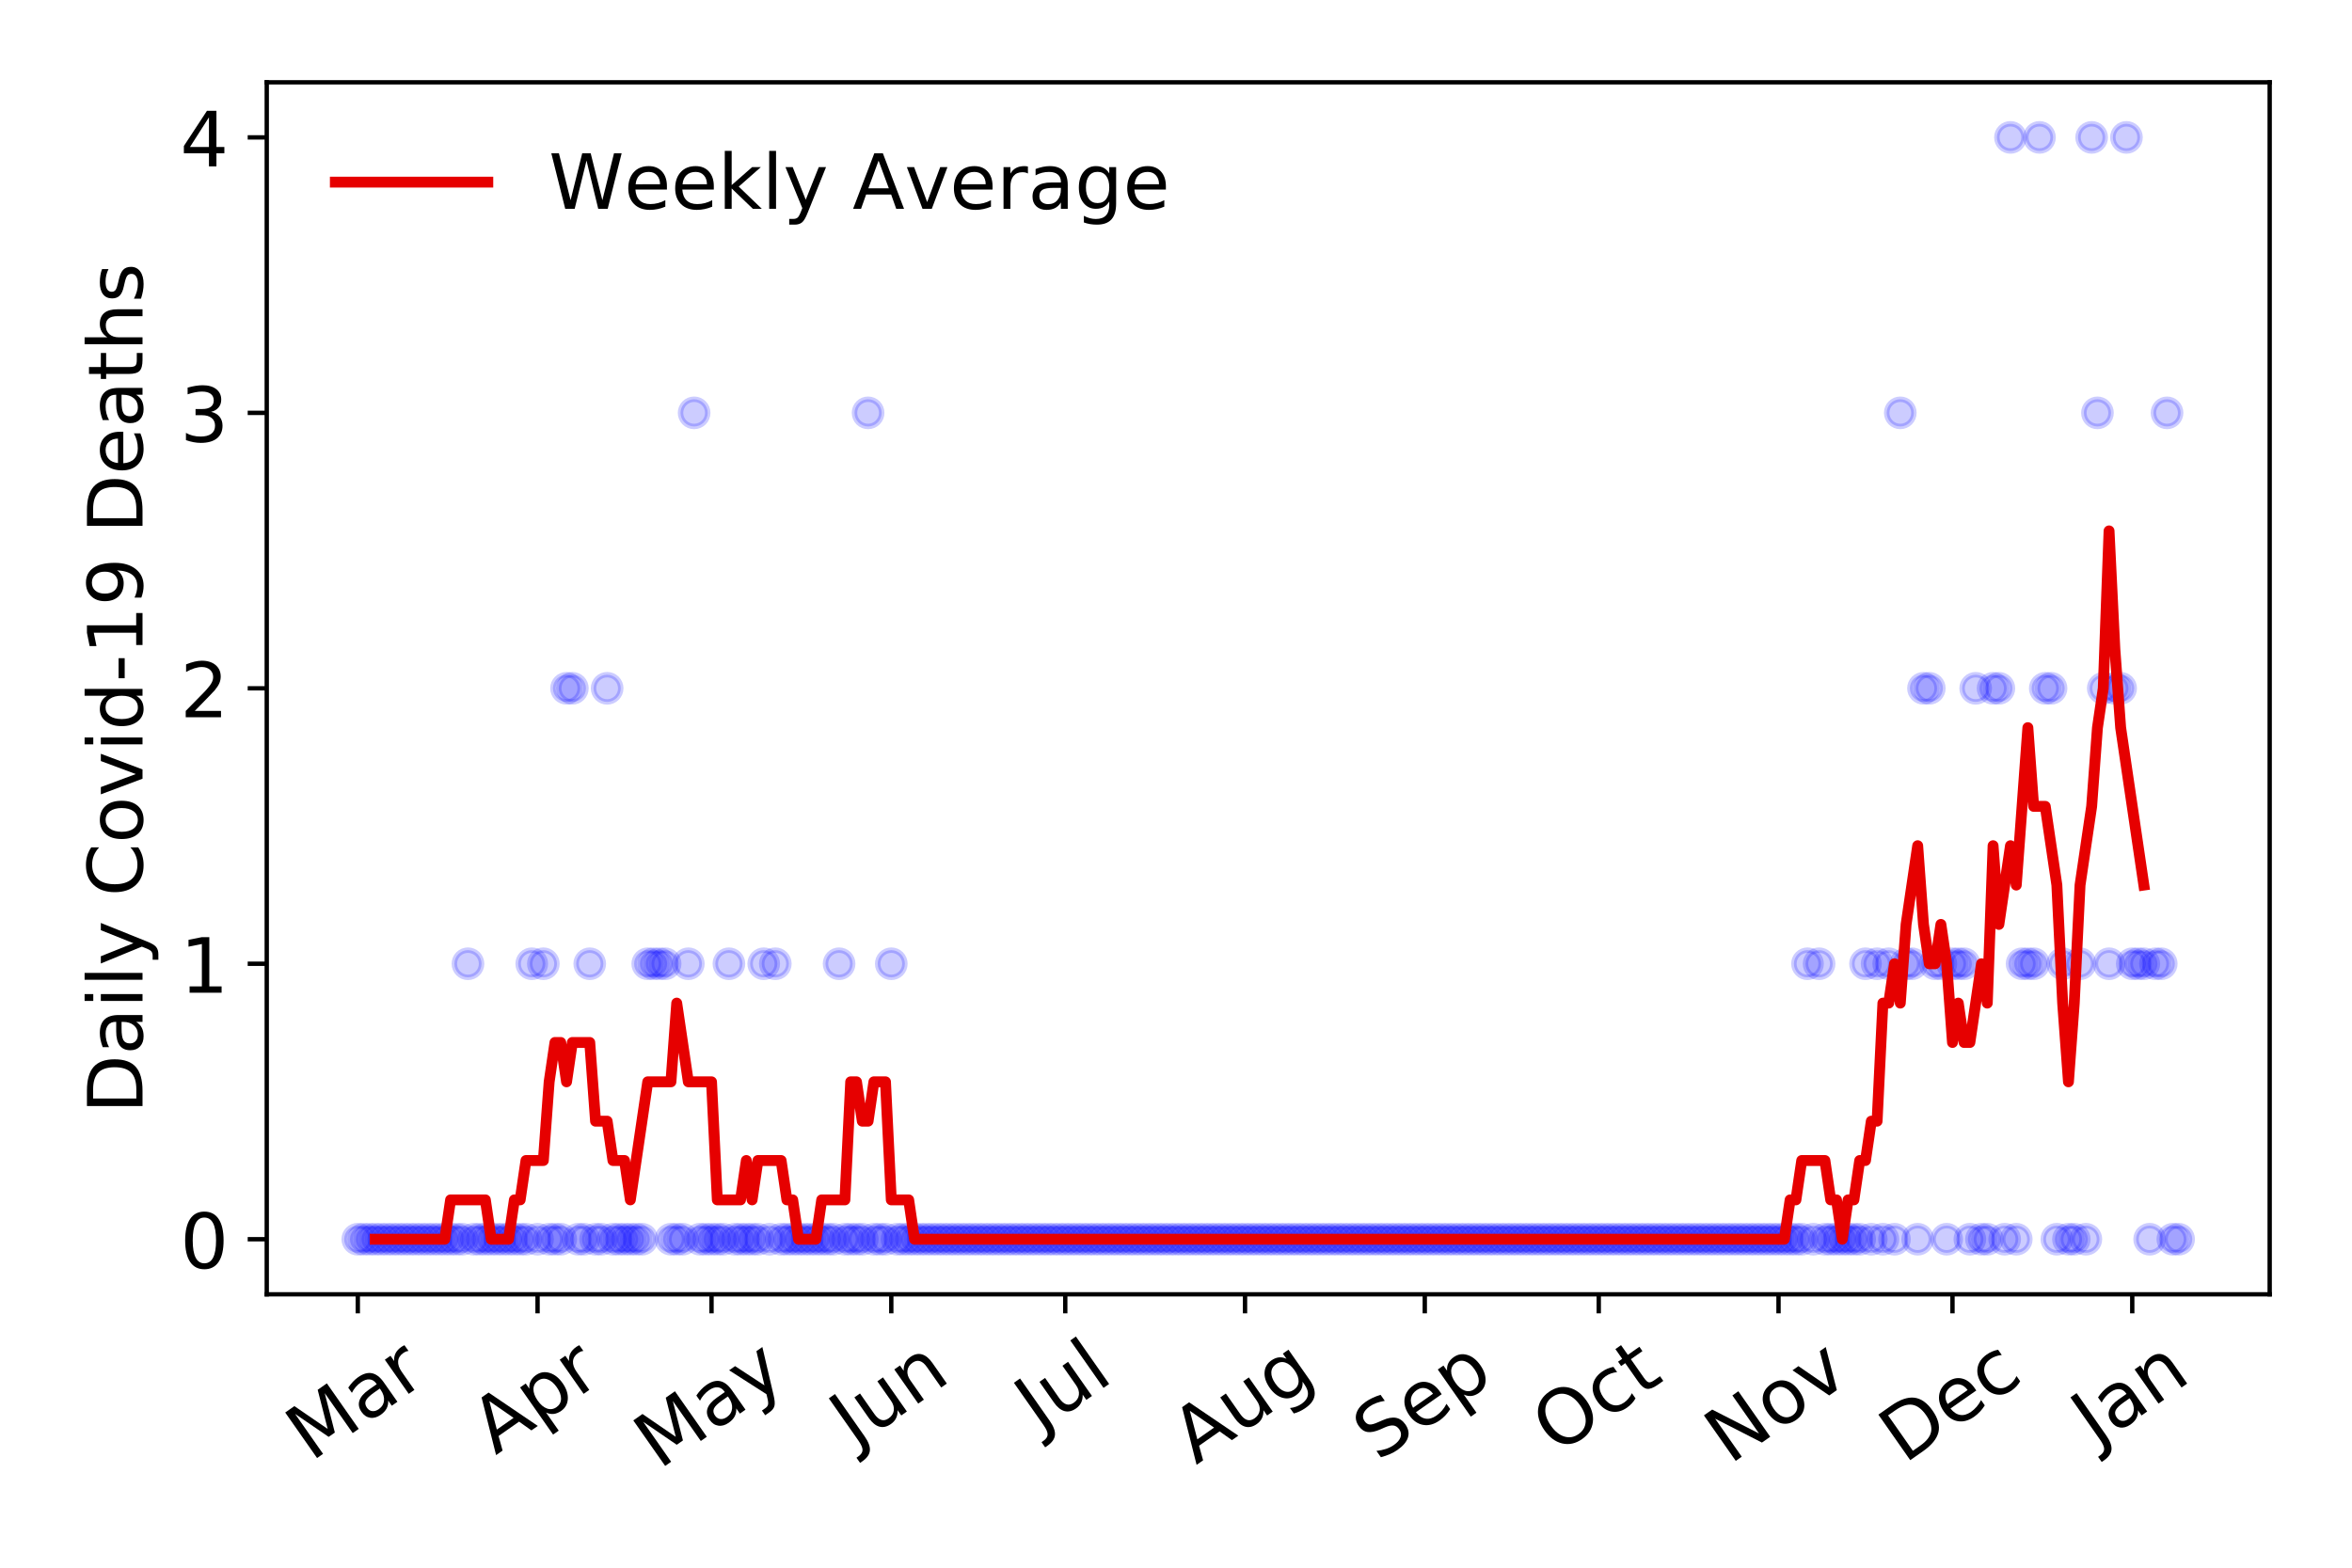 <?xml version="1.0" encoding="utf-8" standalone="no"?>
<!DOCTYPE svg PUBLIC "-//W3C//DTD SVG 1.1//EN"
  "http://www.w3.org/Graphics/SVG/1.1/DTD/svg11.dtd">
<!-- Created with matplotlib (https://matplotlib.org/) -->
<svg height="288pt" version="1.1" viewBox="0 0 432 288" width="432pt" xmlns="http://www.w3.org/2000/svg" xmlns:xlink="http://www.w3.org/1999/xlink">
 <defs>
  <style type="text/css">
*{stroke-linecap:butt;stroke-linejoin:round;}
  </style>
 </defs>
 <g id="figure_1">
  <g id="patch_1">
   <path d="M 0 288 
L 432 288 
L 432 0 
L 0 0 
z
" style="fill:#ffffff;"/>
  </g>
  <g id="axes_1">
   <g id="patch_2">
    <path d="M 48.995 237.778 
L 416.88 237.778 
L 416.88 15.12 
L 48.995 15.12 
z
" style="fill:#ffffff;"/>
   </g>
   <g id="matplotlib.axis_1">
    <g id="xtick_1">
     <g id="line2d_1">
      <defs>
       <path d="M 0 0 
L 0 3.5 
" id="me3c674819f" style="stroke:#000000;stroke-width:0.8;"/>
      </defs>
      <g>
       <use style="stroke:#000000;stroke-width:0.8;" x="65.717" xlink:href="#me3c674819f" y="237.778"/>
      </g>
     </g>
     <g id="text_1">
      <!-- Mar -->
      <defs>
       <path d="M 9.812 72.906 
L 24.516 72.906 
L 43.109 23.297 
L 61.812 72.906 
L 76.516 72.906 
L 76.516 0 
L 66.891 0 
L 66.891 64.016 
L 48.094 14.016 
L 38.188 14.016 
L 19.391 64.016 
L 19.391 0 
L 9.812 0 
z
" id="DejaVuSans-77"/>
       <path d="M 34.281 27.484 
Q 23.391 27.484 19.188 25 
Q 14.984 22.516 14.984 16.5 
Q 14.984 11.719 18.141 8.906 
Q 21.297 6.109 26.703 6.109 
Q 34.188 6.109 38.703 11.406 
Q 43.219 16.703 43.219 25.484 
L 43.219 27.484 
z
M 52.203 31.203 
L 52.203 0 
L 43.219 0 
L 43.219 8.297 
Q 40.141 3.328 35.547 0.953 
Q 30.953 -1.422 24.312 -1.422 
Q 15.922 -1.422 10.953 3.297 
Q 6 8.016 6 15.922 
Q 6 25.141 12.172 29.828 
Q 18.359 34.516 30.609 34.516 
L 43.219 34.516 
L 43.219 35.406 
Q 43.219 41.609 39.141 45 
Q 35.062 48.391 27.688 48.391 
Q 23 48.391 18.547 47.266 
Q 14.109 46.141 10.016 43.891 
L 10.016 52.203 
Q 14.938 54.109 19.578 55.047 
Q 24.219 56 28.609 56 
Q 40.484 56 46.344 49.844 
Q 52.203 43.703 52.203 31.203 
z
" id="DejaVuSans-97"/>
       <path d="M 41.109 46.297 
Q 39.594 47.172 37.812 47.578 
Q 36.031 48 33.891 48 
Q 26.266 48 22.188 43.047 
Q 18.109 38.094 18.109 28.812 
L 18.109 0 
L 9.078 0 
L 9.078 54.688 
L 18.109 54.688 
L 18.109 46.188 
Q 20.953 51.172 25.484 53.578 
Q 30.031 56 36.531 56 
Q 37.453 56 38.578 55.875 
Q 39.703 55.766 41.062 55.516 
z
" id="DejaVuSans-114"/>
      </defs>
      <g transform="translate(57.114 268.643)rotate(-35)scale(0.14 -0.14)">
       <use xlink:href="#DejaVuSans-77"/>
       <use x="86.279" xlink:href="#DejaVuSans-97"/>
       <use x="147.559" xlink:href="#DejaVuSans-114"/>
      </g>
     </g>
    </g>
    <g id="xtick_2">
     <g id="line2d_2">
      <g>
       <use style="stroke:#000000;stroke-width:0.8;" x="98.735" xlink:href="#me3c674819f" y="237.778"/>
      </g>
     </g>
     <g id="text_2">
      <!-- Apr -->
      <defs>
       <path d="M 34.188 63.188 
L 20.797 26.906 
L 47.609 26.906 
z
M 28.609 72.906 
L 39.797 72.906 
L 67.578 0 
L 57.328 0 
L 50.688 18.703 
L 17.828 18.703 
L 11.188 0 
L 0.781 0 
z
" id="DejaVuSans-65"/>
       <path d="M 18.109 8.203 
L 18.109 -20.797 
L 9.078 -20.797 
L 9.078 54.688 
L 18.109 54.688 
L 18.109 46.391 
Q 20.953 51.266 25.266 53.625 
Q 29.594 56 35.594 56 
Q 45.562 56 51.781 48.094 
Q 58.016 40.188 58.016 27.297 
Q 58.016 14.406 51.781 6.484 
Q 45.562 -1.422 35.594 -1.422 
Q 29.594 -1.422 25.266 0.953 
Q 20.953 3.328 18.109 8.203 
z
M 48.688 27.297 
Q 48.688 37.203 44.609 42.844 
Q 40.531 48.484 33.406 48.484 
Q 26.266 48.484 22.188 42.844 
Q 18.109 37.203 18.109 27.297 
Q 18.109 17.391 22.188 11.75 
Q 26.266 6.109 33.406 6.109 
Q 40.531 6.109 44.609 11.75 
Q 48.688 17.391 48.688 27.297 
z
" id="DejaVuSans-112"/>
      </defs>
      <g transform="translate(91.031 267.384)rotate(-35)scale(0.14 -0.14)">
       <use xlink:href="#DejaVuSans-65"/>
       <use x="68.408" xlink:href="#DejaVuSans-112"/>
       <use x="131.885" xlink:href="#DejaVuSans-114"/>
      </g>
     </g>
    </g>
    <g id="xtick_3">
     <g id="line2d_3">
      <g>
       <use style="stroke:#000000;stroke-width:0.8;" x="130.688" xlink:href="#me3c674819f" y="237.778"/>
      </g>
     </g>
     <g id="text_3">
      <!-- May -->
      <defs>
       <path d="M 32.172 -5.078 
Q 28.375 -14.844 24.75 -17.812 
Q 21.141 -20.797 15.094 -20.797 
L 7.906 -20.797 
L 7.906 -13.281 
L 13.188 -13.281 
Q 16.891 -13.281 18.938 -11.516 
Q 21 -9.766 23.484 -3.219 
L 25.094 0.875 
L 2.984 54.688 
L 12.5 54.688 
L 29.594 11.922 
L 46.688 54.688 
L 56.203 54.688 
z
" id="DejaVuSans-121"/>
      </defs>
      <g transform="translate(121.049 270.094)rotate(-35)scale(0.14 -0.14)">
       <use xlink:href="#DejaVuSans-77"/>
       <use x="86.279" xlink:href="#DejaVuSans-97"/>
       <use x="147.559" xlink:href="#DejaVuSans-121"/>
      </g>
     </g>
    </g>
    <g id="xtick_4">
     <g id="line2d_4">
      <g>
       <use style="stroke:#000000;stroke-width:0.8;" x="163.706" xlink:href="#me3c674819f" y="237.778"/>
      </g>
     </g>
     <g id="text_4">
      <!-- Jun -->
      <defs>
       <path d="M 9.812 72.906 
L 19.672 72.906 
L 19.672 5.078 
Q 19.672 -8.109 14.672 -14.062 
Q 9.672 -20.016 -1.422 -20.016 
L -5.172 -20.016 
L -5.172 -11.719 
L -2.094 -11.719 
Q 4.438 -11.719 7.125 -8.047 
Q 9.812 -4.391 9.812 5.078 
z
" id="DejaVuSans-74"/>
       <path d="M 8.5 21.578 
L 8.5 54.688 
L 17.484 54.688 
L 17.484 21.922 
Q 17.484 14.156 20.5 10.266 
Q 23.531 6.391 29.594 6.391 
Q 36.859 6.391 41.078 11.031 
Q 45.312 15.672 45.312 23.688 
L 45.312 54.688 
L 54.297 54.688 
L 54.297 0 
L 45.312 0 
L 45.312 8.406 
Q 42.047 3.422 37.719 1 
Q 33.406 -1.422 27.688 -1.422 
Q 18.266 -1.422 13.375 4.438 
Q 8.5 10.297 8.5 21.578 
z
M 31.109 56 
z
" id="DejaVuSans-117"/>
       <path d="M 54.891 33.016 
L 54.891 0 
L 45.906 0 
L 45.906 32.719 
Q 45.906 40.484 42.875 44.328 
Q 39.844 48.188 33.797 48.188 
Q 26.516 48.188 22.312 43.547 
Q 18.109 38.922 18.109 30.906 
L 18.109 0 
L 9.078 0 
L 9.078 54.688 
L 18.109 54.688 
L 18.109 46.188 
Q 21.344 51.125 25.703 53.562 
Q 30.078 56 35.797 56 
Q 45.219 56 50.047 50.172 
Q 54.891 44.344 54.891 33.016 
z
" id="DejaVuSans-110"/>
      </defs>
      <g transform="translate(156.962 266.039)rotate(-35)scale(0.14 -0.14)">
       <use xlink:href="#DejaVuSans-74"/>
       <use x="29.492" xlink:href="#DejaVuSans-117"/>
       <use x="92.871" xlink:href="#DejaVuSans-110"/>
      </g>
     </g>
    </g>
    <g id="xtick_5">
     <g id="line2d_5">
      <g>
       <use style="stroke:#000000;stroke-width:0.8;" x="195.659" xlink:href="#me3c674819f" y="237.778"/>
      </g>
     </g>
     <g id="text_5">
      <!-- Jul -->
      <defs>
       <path d="M 9.422 75.984 
L 18.406 75.984 
L 18.406 0 
L 9.422 0 
z
" id="DejaVuSans-108"/>
      </defs>
      <g transform="translate(190.956 263.181)rotate(-35)scale(0.14 -0.14)">
       <use xlink:href="#DejaVuSans-74"/>
       <use x="29.492" xlink:href="#DejaVuSans-117"/>
       <use x="92.871" xlink:href="#DejaVuSans-108"/>
      </g>
     </g>
    </g>
    <g id="xtick_6">
     <g id="line2d_6">
      <g>
       <use style="stroke:#000000;stroke-width:0.8;" x="228.677" xlink:href="#me3c674819f" y="237.778"/>
      </g>
     </g>
     <g id="text_6">
      <!-- Aug -->
      <defs>
       <path d="M 45.406 27.984 
Q 45.406 37.75 41.375 43.109 
Q 37.359 48.484 30.078 48.484 
Q 22.859 48.484 18.828 43.109 
Q 14.797 37.75 14.797 27.984 
Q 14.797 18.266 18.828 12.891 
Q 22.859 7.516 30.078 7.516 
Q 37.359 7.516 41.375 12.891 
Q 45.406 18.266 45.406 27.984 
z
M 54.391 6.781 
Q 54.391 -7.172 48.188 -13.984 
Q 42 -20.797 29.203 -20.797 
Q 24.469 -20.797 20.266 -20.094 
Q 16.062 -19.391 12.109 -17.922 
L 12.109 -9.188 
Q 16.062 -11.328 19.922 -12.344 
Q 23.781 -13.375 27.781 -13.375 
Q 36.625 -13.375 41.016 -8.766 
Q 45.406 -4.156 45.406 5.172 
L 45.406 9.625 
Q 42.625 4.781 38.281 2.391 
Q 33.938 0 27.875 0 
Q 17.828 0 11.672 7.656 
Q 5.516 15.328 5.516 27.984 
Q 5.516 40.672 11.672 48.328 
Q 17.828 56 27.875 56 
Q 33.938 56 38.281 53.609 
Q 42.625 51.219 45.406 46.391 
L 45.406 54.688 
L 54.391 54.688 
z
" id="DejaVuSans-103"/>
      </defs>
      <g transform="translate(219.696 269.172)rotate(-35)scale(0.14 -0.14)">
       <use xlink:href="#DejaVuSans-65"/>
       <use x="68.408" xlink:href="#DejaVuSans-117"/>
       <use x="131.787" xlink:href="#DejaVuSans-103"/>
      </g>
     </g>
    </g>
    <g id="xtick_7">
     <g id="line2d_7">
      <g>
       <use style="stroke:#000000;stroke-width:0.8;" x="261.695" xlink:href="#me3c674819f" y="237.778"/>
      </g>
     </g>
     <g id="text_7">
      <!-- Sep -->
      <defs>
       <path d="M 53.516 70.516 
L 53.516 60.891 
Q 47.906 63.578 42.922 64.891 
Q 37.938 66.219 33.297 66.219 
Q 25.25 66.219 20.875 63.094 
Q 16.5 59.969 16.5 54.203 
Q 16.5 49.359 19.406 46.891 
Q 22.312 44.438 30.422 42.922 
L 36.375 41.703 
Q 47.406 39.594 52.656 34.297 
Q 57.906 29 57.906 20.125 
Q 57.906 9.516 50.797 4.047 
Q 43.703 -1.422 29.984 -1.422 
Q 24.812 -1.422 18.969 -0.25 
Q 13.141 0.922 6.891 3.219 
L 6.891 13.375 
Q 12.891 10.016 18.656 8.297 
Q 24.422 6.594 29.984 6.594 
Q 38.422 6.594 43.016 9.906 
Q 47.609 13.234 47.609 19.391 
Q 47.609 24.75 44.312 27.781 
Q 41.016 30.812 33.5 32.328 
L 27.484 33.5 
Q 16.453 35.688 11.516 40.375 
Q 6.594 45.062 6.594 53.422 
Q 6.594 63.094 13.406 68.656 
Q 20.219 74.219 32.172 74.219 
Q 37.312 74.219 42.625 73.281 
Q 47.953 72.359 53.516 70.516 
z
" id="DejaVuSans-83"/>
       <path d="M 56.203 29.594 
L 56.203 25.203 
L 14.891 25.203 
Q 15.484 15.922 20.484 11.062 
Q 25.484 6.203 34.422 6.203 
Q 39.594 6.203 44.453 7.469 
Q 49.312 8.734 54.109 11.281 
L 54.109 2.781 
Q 49.266 0.734 44.188 -0.344 
Q 39.109 -1.422 33.891 -1.422 
Q 20.797 -1.422 13.156 6.188 
Q 5.516 13.812 5.516 26.812 
Q 5.516 40.234 12.766 48.109 
Q 20.016 56 32.328 56 
Q 43.359 56 49.781 48.891 
Q 56.203 41.797 56.203 29.594 
z
M 47.219 32.234 
Q 47.125 39.594 43.094 43.984 
Q 39.062 48.391 32.422 48.391 
Q 24.906 48.391 20.391 44.141 
Q 15.875 39.891 15.188 32.172 
z
" id="DejaVuSans-101"/>
      </defs>
      <g transform="translate(253.102 268.629)rotate(-35)scale(0.14 -0.14)">
       <use xlink:href="#DejaVuSans-83"/>
       <use x="63.477" xlink:href="#DejaVuSans-101"/>
       <use x="125" xlink:href="#DejaVuSans-112"/>
      </g>
     </g>
    </g>
    <g id="xtick_8">
     <g id="line2d_8">
      <g>
       <use style="stroke:#000000;stroke-width:0.8;" x="293.648" xlink:href="#me3c674819f" y="237.778"/>
      </g>
     </g>
     <g id="text_8">
      <!-- Oct -->
      <defs>
       <path d="M 39.406 66.219 
Q 28.656 66.219 22.328 58.203 
Q 16.016 50.203 16.016 36.375 
Q 16.016 22.609 22.328 14.594 
Q 28.656 6.594 39.406 6.594 
Q 50.141 6.594 56.422 14.594 
Q 62.703 22.609 62.703 36.375 
Q 62.703 50.203 56.422 58.203 
Q 50.141 66.219 39.406 66.219 
z
M 39.406 74.219 
Q 54.734 74.219 63.906 63.938 
Q 73.094 53.656 73.094 36.375 
Q 73.094 19.141 63.906 8.859 
Q 54.734 -1.422 39.406 -1.422 
Q 24.031 -1.422 14.812 8.828 
Q 5.609 19.094 5.609 36.375 
Q 5.609 53.656 14.812 63.938 
Q 24.031 74.219 39.406 74.219 
z
" id="DejaVuSans-79"/>
       <path d="M 48.781 52.594 
L 48.781 44.188 
Q 44.969 46.297 41.141 47.344 
Q 37.312 48.391 33.406 48.391 
Q 24.656 48.391 19.812 42.844 
Q 14.984 37.312 14.984 27.297 
Q 14.984 17.281 19.812 11.734 
Q 24.656 6.203 33.406 6.203 
Q 37.312 6.203 41.141 7.25 
Q 44.969 8.297 48.781 10.406 
L 48.781 2.094 
Q 45.016 0.344 40.984 -0.531 
Q 36.969 -1.422 32.422 -1.422 
Q 20.062 -1.422 12.781 6.344 
Q 5.516 14.109 5.516 27.297 
Q 5.516 40.672 12.859 48.328 
Q 20.219 56 33.016 56 
Q 37.156 56 41.109 55.141 
Q 45.062 54.297 48.781 52.594 
z
" id="DejaVuSans-99"/>
       <path d="M 18.312 70.219 
L 18.312 54.688 
L 36.812 54.688 
L 36.812 47.703 
L 18.312 47.703 
L 18.312 18.016 
Q 18.312 11.328 20.141 9.422 
Q 21.969 7.516 27.594 7.516 
L 36.812 7.516 
L 36.812 0 
L 27.594 0 
Q 17.188 0 13.234 3.875 
Q 9.281 7.766 9.281 18.016 
L 9.281 47.703 
L 2.688 47.703 
L 2.688 54.688 
L 9.281 54.688 
L 9.281 70.219 
z
" id="DejaVuSans-116"/>
      </defs>
      <g transform="translate(285.949 267.377)rotate(-35)scale(0.14 -0.14)">
       <use xlink:href="#DejaVuSans-79"/>
       <use x="78.711" xlink:href="#DejaVuSans-99"/>
       <use x="133.691" xlink:href="#DejaVuSans-116"/>
      </g>
     </g>
    </g>
    <g id="xtick_9">
     <g id="line2d_9">
      <g>
       <use style="stroke:#000000;stroke-width:0.8;" x="326.666" xlink:href="#me3c674819f" y="237.778"/>
      </g>
     </g>
     <g id="text_9">
      <!-- Nov -->
      <defs>
       <path d="M 9.812 72.906 
L 23.094 72.906 
L 55.422 11.922 
L 55.422 72.906 
L 64.984 72.906 
L 64.984 0 
L 51.703 0 
L 19.391 60.984 
L 19.391 0 
L 9.812 0 
z
" id="DejaVuSans-78"/>
       <path d="M 30.609 48.391 
Q 23.391 48.391 19.188 42.75 
Q 14.984 37.109 14.984 27.297 
Q 14.984 17.484 19.156 11.844 
Q 23.344 6.203 30.609 6.203 
Q 37.797 6.203 41.984 11.859 
Q 46.188 17.531 46.188 27.297 
Q 46.188 37.016 41.984 42.703 
Q 37.797 48.391 30.609 48.391 
z
M 30.609 56 
Q 42.328 56 49.016 48.375 
Q 55.719 40.766 55.719 27.297 
Q 55.719 13.875 49.016 6.219 
Q 42.328 -1.422 30.609 -1.422 
Q 18.844 -1.422 12.172 6.219 
Q 5.516 13.875 5.516 27.297 
Q 5.516 40.766 12.172 48.375 
Q 18.844 56 30.609 56 
z
" id="DejaVuSans-111"/>
       <path d="M 2.984 54.688 
L 12.5 54.688 
L 29.594 8.797 
L 46.688 54.688 
L 56.203 54.688 
L 35.688 0 
L 23.484 0 
z
" id="DejaVuSans-118"/>
      </defs>
      <g transform="translate(317.69 269.166)rotate(-35)scale(0.14 -0.14)">
       <use xlink:href="#DejaVuSans-78"/>
       <use x="74.805" xlink:href="#DejaVuSans-111"/>
       <use x="135.986" xlink:href="#DejaVuSans-118"/>
      </g>
     </g>
    </g>
    <g id="xtick_10">
     <g id="line2d_10">
      <g>
       <use style="stroke:#000000;stroke-width:0.8;" x="358.619" xlink:href="#me3c674819f" y="237.778"/>
      </g>
     </g>
     <g id="text_10">
      <!-- Dec -->
      <defs>
       <path d="M 19.672 64.797 
L 19.672 8.109 
L 31.594 8.109 
Q 46.688 8.109 53.688 14.938 
Q 60.688 21.781 60.688 36.531 
Q 60.688 51.172 53.688 57.984 
Q 46.688 64.797 31.594 64.797 
z
M 9.812 72.906 
L 30.078 72.906 
Q 51.266 72.906 61.172 64.094 
Q 71.094 55.281 71.094 36.531 
Q 71.094 17.672 61.125 8.828 
Q 51.172 0 30.078 0 
L 9.812 0 
z
" id="DejaVuSans-68"/>
      </defs>
      <g transform="translate(349.739 269.032)rotate(-35)scale(0.14 -0.14)">
       <use xlink:href="#DejaVuSans-68"/>
       <use x="77.002" xlink:href="#DejaVuSans-101"/>
       <use x="138.525" xlink:href="#DejaVuSans-99"/>
      </g>
     </g>
    </g>
    <g id="xtick_11">
     <g id="line2d_11">
      <g>
       <use style="stroke:#000000;stroke-width:0.8;" x="391.637" xlink:href="#me3c674819f" y="237.778"/>
      </g>
     </g>
     <g id="text_11">
      <!-- Jan -->
      <g transform="translate(385.014 265.871)rotate(-35)scale(0.14 -0.14)">
       <use xlink:href="#DejaVuSans-74"/>
       <use x="29.492" xlink:href="#DejaVuSans-97"/>
       <use x="90.771" xlink:href="#DejaVuSans-110"/>
      </g>
     </g>
    </g>
   </g>
   <g id="matplotlib.axis_2">
    <g id="ytick_1">
     <g id="line2d_12">
      <defs>
       <path d="M 0 0 
L -3.5 0 
" id="m9e64591bdd" style="stroke:#000000;stroke-width:0.8;"/>
      </defs>
      <g>
       <use style="stroke:#000000;stroke-width:0.8;" x="48.995" xlink:href="#m9e64591bdd" y="227.657"/>
      </g>
     </g>
     <g id="text_12">
      <!-- 0 -->
      <defs>
       <path d="M 31.781 66.406 
Q 24.172 66.406 20.328 58.906 
Q 16.5 51.422 16.5 36.375 
Q 16.5 21.391 20.328 13.891 
Q 24.172 6.391 31.781 6.391 
Q 39.453 6.391 43.281 13.891 
Q 47.125 21.391 47.125 36.375 
Q 47.125 51.422 43.281 58.906 
Q 39.453 66.406 31.781 66.406 
z
M 31.781 74.219 
Q 44.047 74.219 50.516 64.516 
Q 56.984 54.828 56.984 36.375 
Q 56.984 17.969 50.516 8.266 
Q 44.047 -1.422 31.781 -1.422 
Q 19.531 -1.422 13.062 8.266 
Q 6.594 17.969 6.594 36.375 
Q 6.594 54.828 13.062 64.516 
Q 19.531 74.219 31.781 74.219 
z
" id="DejaVuSans-48"/>
      </defs>
      <g transform="translate(33.087 232.976)scale(0.14 -0.14)">
       <use xlink:href="#DejaVuSans-48"/>
      </g>
     </g>
    </g>
    <g id="ytick_2">
     <g id="line2d_13">
      <g>
       <use style="stroke:#000000;stroke-width:0.8;" x="48.995" xlink:href="#m9e64591bdd" y="177.053"/>
      </g>
     </g>
     <g id="text_13">
      <!-- 1 -->
      <defs>
       <path d="M 12.406 8.297 
L 28.516 8.297 
L 28.516 63.922 
L 10.984 60.406 
L 10.984 69.391 
L 28.422 72.906 
L 38.281 72.906 
L 38.281 8.297 
L 54.391 8.297 
L 54.391 0 
L 12.406 0 
z
" id="DejaVuSans-49"/>
      </defs>
      <g transform="translate(33.087 182.372)scale(0.14 -0.14)">
       <use xlink:href="#DejaVuSans-49"/>
      </g>
     </g>
    </g>
    <g id="ytick_3">
     <g id="line2d_14">
      <g>
       <use style="stroke:#000000;stroke-width:0.8;" x="48.995" xlink:href="#m9e64591bdd" y="126.449"/>
      </g>
     </g>
     <g id="text_14">
      <!-- 2 -->
      <defs>
       <path d="M 19.188 8.297 
L 53.609 8.297 
L 53.609 0 
L 7.328 0 
L 7.328 8.297 
Q 12.938 14.109 22.625 23.891 
Q 32.328 33.688 34.812 36.531 
Q 39.547 41.844 41.422 45.531 
Q 43.312 49.219 43.312 52.781 
Q 43.312 58.594 39.234 62.25 
Q 35.156 65.922 28.609 65.922 
Q 23.969 65.922 18.812 64.312 
Q 13.672 62.703 7.812 59.422 
L 7.812 69.391 
Q 13.766 71.781 18.938 73 
Q 24.125 74.219 28.422 74.219 
Q 39.75 74.219 46.484 68.547 
Q 53.219 62.891 53.219 53.422 
Q 53.219 48.922 51.531 44.891 
Q 49.859 40.875 45.406 35.406 
Q 44.188 33.984 37.641 27.219 
Q 31.109 20.453 19.188 8.297 
z
" id="DejaVuSans-50"/>
      </defs>
      <g transform="translate(33.087 131.768)scale(0.14 -0.14)">
       <use xlink:href="#DejaVuSans-50"/>
      </g>
     </g>
    </g>
    <g id="ytick_4">
     <g id="line2d_15">
      <g>
       <use style="stroke:#000000;stroke-width:0.8;" x="48.995" xlink:href="#m9e64591bdd" y="75.845"/>
      </g>
     </g>
     <g id="text_15">
      <!-- 3 -->
      <defs>
       <path d="M 40.578 39.312 
Q 47.656 37.797 51.625 33 
Q 55.609 28.219 55.609 21.188 
Q 55.609 10.406 48.188 4.484 
Q 40.766 -1.422 27.094 -1.422 
Q 22.516 -1.422 17.656 -0.516 
Q 12.797 0.391 7.625 2.203 
L 7.625 11.719 
Q 11.719 9.328 16.594 8.109 
Q 21.484 6.891 26.812 6.891 
Q 36.078 6.891 40.938 10.547 
Q 45.797 14.203 45.797 21.188 
Q 45.797 27.641 41.281 31.266 
Q 36.766 34.906 28.719 34.906 
L 20.219 34.906 
L 20.219 43.016 
L 29.109 43.016 
Q 36.375 43.016 40.234 45.922 
Q 44.094 48.828 44.094 54.297 
Q 44.094 59.906 40.109 62.906 
Q 36.141 65.922 28.719 65.922 
Q 24.656 65.922 20.016 65.031 
Q 15.375 64.156 9.812 62.312 
L 9.812 71.094 
Q 15.438 72.656 20.344 73.438 
Q 25.25 74.219 29.594 74.219 
Q 40.828 74.219 47.359 69.109 
Q 53.906 64.016 53.906 55.328 
Q 53.906 49.266 50.438 45.094 
Q 46.969 40.922 40.578 39.312 
z
" id="DejaVuSans-51"/>
      </defs>
      <g transform="translate(33.087 81.164)scale(0.14 -0.14)">
       <use xlink:href="#DejaVuSans-51"/>
      </g>
     </g>
    </g>
    <g id="ytick_5">
     <g id="line2d_16">
      <g>
       <use style="stroke:#000000;stroke-width:0.8;" x="48.995" xlink:href="#m9e64591bdd" y="25.241"/>
      </g>
     </g>
     <g id="text_16">
      <!-- 4 -->
      <defs>
       <path d="M 37.797 64.312 
L 12.891 25.391 
L 37.797 25.391 
z
M 35.203 72.906 
L 47.609 72.906 
L 47.609 25.391 
L 58.016 25.391 
L 58.016 17.188 
L 47.609 17.188 
L 47.609 0 
L 37.797 0 
L 37.797 17.188 
L 4.891 17.188 
L 4.891 26.703 
z
" id="DejaVuSans-52"/>
      </defs>
      <g transform="translate(33.087 30.56)scale(0.14 -0.14)">
       <use xlink:href="#DejaVuSans-52"/>
      </g>
     </g>
    </g>
    <g id="text_17">
     <!-- Daily Covid-19 Deaths -->
     <defs>
      <path d="M 9.422 54.688 
L 18.406 54.688 
L 18.406 0 
L 9.422 0 
z
M 9.422 75.984 
L 18.406 75.984 
L 18.406 64.594 
L 9.422 64.594 
z
" id="DejaVuSans-105"/>
      <path id="DejaVuSans-32"/>
      <path d="M 64.406 67.281 
L 64.406 56.891 
Q 59.422 61.531 53.781 63.812 
Q 48.141 66.109 41.797 66.109 
Q 29.297 66.109 22.656 58.469 
Q 16.016 50.828 16.016 36.375 
Q 16.016 21.969 22.656 14.328 
Q 29.297 6.688 41.797 6.688 
Q 48.141 6.688 53.781 8.984 
Q 59.422 11.281 64.406 15.922 
L 64.406 5.609 
Q 59.234 2.094 53.438 0.328 
Q 47.656 -1.422 41.219 -1.422 
Q 24.656 -1.422 15.125 8.703 
Q 5.609 18.844 5.609 36.375 
Q 5.609 53.953 15.125 64.078 
Q 24.656 74.219 41.219 74.219 
Q 47.75 74.219 53.531 72.484 
Q 59.328 70.75 64.406 67.281 
z
" id="DejaVuSans-67"/>
      <path d="M 45.406 46.391 
L 45.406 75.984 
L 54.391 75.984 
L 54.391 0 
L 45.406 0 
L 45.406 8.203 
Q 42.578 3.328 38.25 0.953 
Q 33.938 -1.422 27.875 -1.422 
Q 17.969 -1.422 11.734 6.484 
Q 5.516 14.406 5.516 27.297 
Q 5.516 40.188 11.734 48.094 
Q 17.969 56 27.875 56 
Q 33.938 56 38.25 53.625 
Q 42.578 51.266 45.406 46.391 
z
M 14.797 27.297 
Q 14.797 17.391 18.875 11.75 
Q 22.953 6.109 30.078 6.109 
Q 37.203 6.109 41.297 11.75 
Q 45.406 17.391 45.406 27.297 
Q 45.406 37.203 41.297 42.844 
Q 37.203 48.484 30.078 48.484 
Q 22.953 48.484 18.875 42.844 
Q 14.797 37.203 14.797 27.297 
z
" id="DejaVuSans-100"/>
      <path d="M 4.891 31.391 
L 31.203 31.391 
L 31.203 23.391 
L 4.891 23.391 
z
" id="DejaVuSans-45"/>
      <path d="M 10.984 1.516 
L 10.984 10.5 
Q 14.703 8.734 18.5 7.812 
Q 22.312 6.891 25.984 6.891 
Q 35.75 6.891 40.891 13.453 
Q 46.047 20.016 46.781 33.406 
Q 43.953 29.203 39.594 26.953 
Q 35.25 24.703 29.984 24.703 
Q 19.047 24.703 12.672 31.312 
Q 6.297 37.938 6.297 49.422 
Q 6.297 60.641 12.938 67.422 
Q 19.578 74.219 30.609 74.219 
Q 43.266 74.219 49.922 64.516 
Q 56.594 54.828 56.594 36.375 
Q 56.594 19.141 48.406 8.859 
Q 40.234 -1.422 26.422 -1.422 
Q 22.703 -1.422 18.891 -0.688 
Q 15.094 0.047 10.984 1.516 
z
M 30.609 32.422 
Q 37.25 32.422 41.125 36.953 
Q 45.016 41.5 45.016 49.422 
Q 45.016 57.281 41.125 61.844 
Q 37.25 66.406 30.609 66.406 
Q 23.969 66.406 20.094 61.844 
Q 16.219 57.281 16.219 49.422 
Q 16.219 41.5 20.094 36.953 
Q 23.969 32.422 30.609 32.422 
z
" id="DejaVuSans-57"/>
      <path d="M 54.891 33.016 
L 54.891 0 
L 45.906 0 
L 45.906 32.719 
Q 45.906 40.484 42.875 44.328 
Q 39.844 48.188 33.797 48.188 
Q 26.516 48.188 22.312 43.547 
Q 18.109 38.922 18.109 30.906 
L 18.109 0 
L 9.078 0 
L 9.078 75.984 
L 18.109 75.984 
L 18.109 46.188 
Q 21.344 51.125 25.703 53.562 
Q 30.078 56 35.797 56 
Q 45.219 56 50.047 50.172 
Q 54.891 44.344 54.891 33.016 
z
" id="DejaVuSans-104"/>
      <path d="M 44.281 53.078 
L 44.281 44.578 
Q 40.484 46.531 36.375 47.5 
Q 32.281 48.484 27.875 48.484 
Q 21.188 48.484 17.844 46.438 
Q 14.5 44.391 14.5 40.281 
Q 14.5 37.156 16.891 35.375 
Q 19.281 33.594 26.516 31.984 
L 29.594 31.297 
Q 39.156 29.25 43.188 25.516 
Q 47.219 21.781 47.219 15.094 
Q 47.219 7.469 41.188 3.016 
Q 35.156 -1.422 24.609 -1.422 
Q 20.219 -1.422 15.453 -0.562 
Q 10.688 0.297 5.422 2 
L 5.422 11.281 
Q 10.406 8.688 15.234 7.391 
Q 20.062 6.109 24.812 6.109 
Q 31.156 6.109 34.562 8.281 
Q 37.984 10.453 37.984 14.406 
Q 37.984 18.062 35.516 20.016 
Q 33.062 21.969 24.703 23.781 
L 21.578 24.516 
Q 13.234 26.266 9.516 29.906 
Q 5.812 33.547 5.812 39.891 
Q 5.812 47.609 11.281 51.797 
Q 16.75 56 26.812 56 
Q 31.781 56 36.172 55.266 
Q 40.578 54.547 44.281 53.078 
z
" id="DejaVuSans-115"/>
     </defs>
     <g transform="translate(26.176 204.56)rotate(-90)scale(0.14 -0.14)">
      <use xlink:href="#DejaVuSans-68"/>
      <use x="77.002" xlink:href="#DejaVuSans-97"/>
      <use x="138.281" xlink:href="#DejaVuSans-105"/>
      <use x="166.064" xlink:href="#DejaVuSans-108"/>
      <use x="193.848" xlink:href="#DejaVuSans-121"/>
      <use x="253.027" xlink:href="#DejaVuSans-32"/>
      <use x="284.814" xlink:href="#DejaVuSans-67"/>
      <use x="354.639" xlink:href="#DejaVuSans-111"/>
      <use x="415.82" xlink:href="#DejaVuSans-118"/>
      <use x="475" xlink:href="#DejaVuSans-105"/>
      <use x="502.783" xlink:href="#DejaVuSans-100"/>
      <use x="566.26" xlink:href="#DejaVuSans-45"/>
      <use x="602.344" xlink:href="#DejaVuSans-49"/>
      <use x="665.967" xlink:href="#DejaVuSans-57"/>
      <use x="729.59" xlink:href="#DejaVuSans-32"/>
      <use x="761.377" xlink:href="#DejaVuSans-68"/>
      <use x="838.379" xlink:href="#DejaVuSans-101"/>
      <use x="899.902" xlink:href="#DejaVuSans-97"/>
      <use x="961.182" xlink:href="#DejaVuSans-116"/>
      <use x="1000.391" xlink:href="#DejaVuSans-104"/>
      <use x="1063.77" xlink:href="#DejaVuSans-115"/>
     </g>
    </g>
   </g>
   <g id="line2d_17">
    <defs>
     <path d="M 0 2.5 
C 0.663 2.5 1.299 2.237 1.768 1.768 
C 2.237 1.299 2.5 0.663 2.5 0 
C 2.5 -0.663 2.237 -1.299 1.768 -1.768 
C 1.299 -2.237 0.663 -2.5 0 -2.5 
C -0.663 -2.5 -1.299 -2.237 -1.768 -1.768 
C -2.237 -1.299 -2.5 -0.663 -2.5 0 
C -2.5 0.663 -2.237 1.299 -1.768 1.768 
C -1.299 2.237 -0.663 2.5 0 2.5 
z
" id="me8a6f02c14" style="stroke:#0000ff;stroke-opacity:0.2;"/>
    </defs>
    <g clip-path="url(#p9a0dc13879)">
     <use style="fill:#0000ff;fill-opacity:0.2;stroke:#0000ff;stroke-opacity:0.2;" x="65.717" xlink:href="#me8a6f02c14" y="227.657"/>
     <use style="fill:#0000ff;fill-opacity:0.2;stroke:#0000ff;stroke-opacity:0.2;" x="66.782" xlink:href="#me8a6f02c14" y="227.657"/>
     <use style="fill:#0000ff;fill-opacity:0.2;stroke:#0000ff;stroke-opacity:0.2;" x="67.847" xlink:href="#me8a6f02c14" y="227.657"/>
     <use style="fill:#0000ff;fill-opacity:0.2;stroke:#0000ff;stroke-opacity:0.2;" x="68.912" xlink:href="#me8a6f02c14" y="227.657"/>
     <use style="fill:#0000ff;fill-opacity:0.2;stroke:#0000ff;stroke-opacity:0.2;" x="69.977" xlink:href="#me8a6f02c14" y="227.657"/>
     <use style="fill:#0000ff;fill-opacity:0.2;stroke:#0000ff;stroke-opacity:0.2;" x="71.043" xlink:href="#me8a6f02c14" y="227.657"/>
     <use style="fill:#0000ff;fill-opacity:0.2;stroke:#0000ff;stroke-opacity:0.2;" x="72.108" xlink:href="#me8a6f02c14" y="227.657"/>
     <use style="fill:#0000ff;fill-opacity:0.2;stroke:#0000ff;stroke-opacity:0.2;" x="73.173" xlink:href="#me8a6f02c14" y="227.657"/>
     <use style="fill:#0000ff;fill-opacity:0.2;stroke:#0000ff;stroke-opacity:0.2;" x="74.238" xlink:href="#me8a6f02c14" y="227.657"/>
     <use style="fill:#0000ff;fill-opacity:0.2;stroke:#0000ff;stroke-opacity:0.2;" x="75.303" xlink:href="#me8a6f02c14" y="227.657"/>
     <use style="fill:#0000ff;fill-opacity:0.2;stroke:#0000ff;stroke-opacity:0.2;" x="76.368" xlink:href="#me8a6f02c14" y="227.657"/>
     <use style="fill:#0000ff;fill-opacity:0.2;stroke:#0000ff;stroke-opacity:0.2;" x="77.433" xlink:href="#me8a6f02c14" y="227.657"/>
     <use style="fill:#0000ff;fill-opacity:0.2;stroke:#0000ff;stroke-opacity:0.2;" x="78.498" xlink:href="#me8a6f02c14" y="227.657"/>
     <use style="fill:#0000ff;fill-opacity:0.2;stroke:#0000ff;stroke-opacity:0.2;" x="79.563" xlink:href="#me8a6f02c14" y="227.657"/>
     <use style="fill:#0000ff;fill-opacity:0.2;stroke:#0000ff;stroke-opacity:0.2;" x="80.628" xlink:href="#me8a6f02c14" y="227.657"/>
     <use style="fill:#0000ff;fill-opacity:0.2;stroke:#0000ff;stroke-opacity:0.2;" x="81.694" xlink:href="#me8a6f02c14" y="227.657"/>
     <use style="fill:#0000ff;fill-opacity:0.2;stroke:#0000ff;stroke-opacity:0.2;" x="82.759" xlink:href="#me8a6f02c14" y="227.657"/>
     <use style="fill:#0000ff;fill-opacity:0.2;stroke:#0000ff;stroke-opacity:0.2;" x="83.824" xlink:href="#me8a6f02c14" y="227.657"/>
     <use style="fill:#0000ff;fill-opacity:0.2;stroke:#0000ff;stroke-opacity:0.2;" x="84.889" xlink:href="#me8a6f02c14" y="227.657"/>
     <use style="fill:#0000ff;fill-opacity:0.2;stroke:#0000ff;stroke-opacity:0.2;" x="85.954" xlink:href="#me8a6f02c14" y="177.053"/>
     <use style="fill:#0000ff;fill-opacity:0.2;stroke:#0000ff;stroke-opacity:0.2;" x="87.019" xlink:href="#me8a6f02c14" y="227.657"/>
     <use style="fill:#0000ff;fill-opacity:0.2;stroke:#0000ff;stroke-opacity:0.2;" x="88.084" xlink:href="#me8a6f02c14" y="227.657"/>
     <use style="fill:#0000ff;fill-opacity:0.2;stroke:#0000ff;stroke-opacity:0.2;" x="89.149" xlink:href="#me8a6f02c14" y="227.657"/>
     <use style="fill:#0000ff;fill-opacity:0.2;stroke:#0000ff;stroke-opacity:0.2;" x="90.214" xlink:href="#me8a6f02c14" y="227.657"/>
     <use style="fill:#0000ff;fill-opacity:0.2;stroke:#0000ff;stroke-opacity:0.2;" x="91.279" xlink:href="#me8a6f02c14" y="227.657"/>
     <use style="fill:#0000ff;fill-opacity:0.2;stroke:#0000ff;stroke-opacity:0.2;" x="92.345" xlink:href="#me8a6f02c14" y="227.657"/>
     <use style="fill:#0000ff;fill-opacity:0.2;stroke:#0000ff;stroke-opacity:0.2;" x="93.41" xlink:href="#me8a6f02c14" y="227.657"/>
     <use style="fill:#0000ff;fill-opacity:0.2;stroke:#0000ff;stroke-opacity:0.2;" x="94.475" xlink:href="#me8a6f02c14" y="227.657"/>
     <use style="fill:#0000ff;fill-opacity:0.2;stroke:#0000ff;stroke-opacity:0.2;" x="95.54" xlink:href="#me8a6f02c14" y="227.657"/>
     <use style="fill:#0000ff;fill-opacity:0.2;stroke:#0000ff;stroke-opacity:0.2;" x="96.605" xlink:href="#me8a6f02c14" y="227.657"/>
     <use style="fill:#0000ff;fill-opacity:0.2;stroke:#0000ff;stroke-opacity:0.2;" x="97.67" xlink:href="#me8a6f02c14" y="177.053"/>
     <use style="fill:#0000ff;fill-opacity:0.2;stroke:#0000ff;stroke-opacity:0.2;" x="98.735" xlink:href="#me8a6f02c14" y="227.657"/>
     <use style="fill:#0000ff;fill-opacity:0.2;stroke:#0000ff;stroke-opacity:0.2;" x="99.8" xlink:href="#me8a6f02c14" y="177.053"/>
     <use style="fill:#0000ff;fill-opacity:0.2;stroke:#0000ff;stroke-opacity:0.2;" x="100.865" xlink:href="#me8a6f02c14" y="227.657"/>
     <use style="fill:#0000ff;fill-opacity:0.2;stroke:#0000ff;stroke-opacity:0.2;" x="101.93" xlink:href="#me8a6f02c14" y="227.657"/>
     <use style="fill:#0000ff;fill-opacity:0.2;stroke:#0000ff;stroke-opacity:0.2;" x="102.995" xlink:href="#me8a6f02c14" y="227.657"/>
     <use style="fill:#0000ff;fill-opacity:0.2;stroke:#0000ff;stroke-opacity:0.2;" x="104.061" xlink:href="#me8a6f02c14" y="126.449"/>
     <use style="fill:#0000ff;fill-opacity:0.2;stroke:#0000ff;stroke-opacity:0.2;" x="105.126" xlink:href="#me8a6f02c14" y="126.449"/>
     <use style="fill:#0000ff;fill-opacity:0.2;stroke:#0000ff;stroke-opacity:0.2;" x="106.191" xlink:href="#me8a6f02c14" y="227.657"/>
     <use style="fill:#0000ff;fill-opacity:0.2;stroke:#0000ff;stroke-opacity:0.2;" x="107.256" xlink:href="#me8a6f02c14" y="227.657"/>
     <use style="fill:#0000ff;fill-opacity:0.2;stroke:#0000ff;stroke-opacity:0.2;" x="108.321" xlink:href="#me8a6f02c14" y="177.053"/>
     <use style="fill:#0000ff;fill-opacity:0.2;stroke:#0000ff;stroke-opacity:0.2;" x="109.386" xlink:href="#me8a6f02c14" y="227.657"/>
     <use style="fill:#0000ff;fill-opacity:0.2;stroke:#0000ff;stroke-opacity:0.2;" x="110.451" xlink:href="#me8a6f02c14" y="227.657"/>
     <use style="fill:#0000ff;fill-opacity:0.2;stroke:#0000ff;stroke-opacity:0.2;" x="111.516" xlink:href="#me8a6f02c14" y="126.449"/>
     <use style="fill:#0000ff;fill-opacity:0.2;stroke:#0000ff;stroke-opacity:0.2;" x="112.581" xlink:href="#me8a6f02c14" y="227.657"/>
     <use style="fill:#0000ff;fill-opacity:0.2;stroke:#0000ff;stroke-opacity:0.2;" x="113.646" xlink:href="#me8a6f02c14" y="227.657"/>
     <use style="fill:#0000ff;fill-opacity:0.2;stroke:#0000ff;stroke-opacity:0.2;" x="114.712" xlink:href="#me8a6f02c14" y="227.657"/>
     <use style="fill:#0000ff;fill-opacity:0.2;stroke:#0000ff;stroke-opacity:0.2;" x="115.777" xlink:href="#me8a6f02c14" y="227.657"/>
     <use style="fill:#0000ff;fill-opacity:0.2;stroke:#0000ff;stroke-opacity:0.2;" x="116.842" xlink:href="#me8a6f02c14" y="227.657"/>
     <use style="fill:#0000ff;fill-opacity:0.2;stroke:#0000ff;stroke-opacity:0.2;" x="117.907" xlink:href="#me8a6f02c14" y="227.657"/>
     <use style="fill:#0000ff;fill-opacity:0.2;stroke:#0000ff;stroke-opacity:0.2;" x="118.972" xlink:href="#me8a6f02c14" y="177.053"/>
     <use style="fill:#0000ff;fill-opacity:0.2;stroke:#0000ff;stroke-opacity:0.2;" x="120.037" xlink:href="#me8a6f02c14" y="177.053"/>
     <use style="fill:#0000ff;fill-opacity:0.2;stroke:#0000ff;stroke-opacity:0.2;" x="121.102" xlink:href="#me8a6f02c14" y="177.053"/>
     <use style="fill:#0000ff;fill-opacity:0.2;stroke:#0000ff;stroke-opacity:0.2;" x="122.167" xlink:href="#me8a6f02c14" y="177.053"/>
     <use style="fill:#0000ff;fill-opacity:0.2;stroke:#0000ff;stroke-opacity:0.2;" x="123.232" xlink:href="#me8a6f02c14" y="227.657"/>
     <use style="fill:#0000ff;fill-opacity:0.2;stroke:#0000ff;stroke-opacity:0.2;" x="124.297" xlink:href="#me8a6f02c14" y="227.657"/>
     <use style="fill:#0000ff;fill-opacity:0.2;stroke:#0000ff;stroke-opacity:0.2;" x="125.363" xlink:href="#me8a6f02c14" y="227.657"/>
     <use style="fill:#0000ff;fill-opacity:0.2;stroke:#0000ff;stroke-opacity:0.2;" x="126.428" xlink:href="#me8a6f02c14" y="177.053"/>
     <use style="fill:#0000ff;fill-opacity:0.2;stroke:#0000ff;stroke-opacity:0.2;" x="127.493" xlink:href="#me8a6f02c14" y="75.845"/>
     <use style="fill:#0000ff;fill-opacity:0.2;stroke:#0000ff;stroke-opacity:0.2;" x="128.558" xlink:href="#me8a6f02c14" y="227.657"/>
     <use style="fill:#0000ff;fill-opacity:0.2;stroke:#0000ff;stroke-opacity:0.2;" x="129.623" xlink:href="#me8a6f02c14" y="227.657"/>
     <use style="fill:#0000ff;fill-opacity:0.2;stroke:#0000ff;stroke-opacity:0.2;" x="130.688" xlink:href="#me8a6f02c14" y="227.657"/>
     <use style="fill:#0000ff;fill-opacity:0.2;stroke:#0000ff;stroke-opacity:0.2;" x="131.753" xlink:href="#me8a6f02c14" y="227.657"/>
     <use style="fill:#0000ff;fill-opacity:0.2;stroke:#0000ff;stroke-opacity:0.2;" x="132.818" xlink:href="#me8a6f02c14" y="227.657"/>
     <use style="fill:#0000ff;fill-opacity:0.2;stroke:#0000ff;stroke-opacity:0.2;" x="133.883" xlink:href="#me8a6f02c14" y="177.053"/>
     <use style="fill:#0000ff;fill-opacity:0.2;stroke:#0000ff;stroke-opacity:0.2;" x="134.948" xlink:href="#me8a6f02c14" y="227.657"/>
     <use style="fill:#0000ff;fill-opacity:0.2;stroke:#0000ff;stroke-opacity:0.2;" x="136.014" xlink:href="#me8a6f02c14" y="227.657"/>
     <use style="fill:#0000ff;fill-opacity:0.2;stroke:#0000ff;stroke-opacity:0.2;" x="137.079" xlink:href="#me8a6f02c14" y="227.657"/>
     <use style="fill:#0000ff;fill-opacity:0.2;stroke:#0000ff;stroke-opacity:0.2;" x="138.144" xlink:href="#me8a6f02c14" y="227.657"/>
     <use style="fill:#0000ff;fill-opacity:0.2;stroke:#0000ff;stroke-opacity:0.2;" x="139.209" xlink:href="#me8a6f02c14" y="227.657"/>
     <use style="fill:#0000ff;fill-opacity:0.2;stroke:#0000ff;stroke-opacity:0.2;" x="140.274" xlink:href="#me8a6f02c14" y="177.053"/>
     <use style="fill:#0000ff;fill-opacity:0.2;stroke:#0000ff;stroke-opacity:0.2;" x="141.339" xlink:href="#me8a6f02c14" y="227.657"/>
     <use style="fill:#0000ff;fill-opacity:0.2;stroke:#0000ff;stroke-opacity:0.2;" x="142.404" xlink:href="#me8a6f02c14" y="177.053"/>
     <use style="fill:#0000ff;fill-opacity:0.2;stroke:#0000ff;stroke-opacity:0.2;" x="143.469" xlink:href="#me8a6f02c14" y="227.657"/>
     <use style="fill:#0000ff;fill-opacity:0.2;stroke:#0000ff;stroke-opacity:0.2;" x="144.534" xlink:href="#me8a6f02c14" y="227.657"/>
     <use style="fill:#0000ff;fill-opacity:0.2;stroke:#0000ff;stroke-opacity:0.2;" x="145.599" xlink:href="#me8a6f02c14" y="227.657"/>
     <use style="fill:#0000ff;fill-opacity:0.2;stroke:#0000ff;stroke-opacity:0.2;" x="146.665" xlink:href="#me8a6f02c14" y="227.657"/>
     <use style="fill:#0000ff;fill-opacity:0.2;stroke:#0000ff;stroke-opacity:0.2;" x="147.73" xlink:href="#me8a6f02c14" y="227.657"/>
     <use style="fill:#0000ff;fill-opacity:0.2;stroke:#0000ff;stroke-opacity:0.2;" x="148.795" xlink:href="#me8a6f02c14" y="227.657"/>
     <use style="fill:#0000ff;fill-opacity:0.2;stroke:#0000ff;stroke-opacity:0.2;" x="149.86" xlink:href="#me8a6f02c14" y="227.657"/>
     <use style="fill:#0000ff;fill-opacity:0.2;stroke:#0000ff;stroke-opacity:0.2;" x="150.925" xlink:href="#me8a6f02c14" y="227.657"/>
     <use style="fill:#0000ff;fill-opacity:0.2;stroke:#0000ff;stroke-opacity:0.2;" x="151.99" xlink:href="#me8a6f02c14" y="227.657"/>
     <use style="fill:#0000ff;fill-opacity:0.2;stroke:#0000ff;stroke-opacity:0.2;" x="153.055" xlink:href="#me8a6f02c14" y="227.657"/>
     <use style="fill:#0000ff;fill-opacity:0.2;stroke:#0000ff;stroke-opacity:0.2;" x="154.12" xlink:href="#me8a6f02c14" y="177.053"/>
     <use style="fill:#0000ff;fill-opacity:0.2;stroke:#0000ff;stroke-opacity:0.2;" x="155.185" xlink:href="#me8a6f02c14" y="227.657"/>
     <use style="fill:#0000ff;fill-opacity:0.2;stroke:#0000ff;stroke-opacity:0.2;" x="156.25" xlink:href="#me8a6f02c14" y="227.657"/>
     <use style="fill:#0000ff;fill-opacity:0.2;stroke:#0000ff;stroke-opacity:0.2;" x="157.316" xlink:href="#me8a6f02c14" y="227.657"/>
     <use style="fill:#0000ff;fill-opacity:0.2;stroke:#0000ff;stroke-opacity:0.2;" x="158.381" xlink:href="#me8a6f02c14" y="227.657"/>
     <use style="fill:#0000ff;fill-opacity:0.2;stroke:#0000ff;stroke-opacity:0.2;" x="159.446" xlink:href="#me8a6f02c14" y="75.845"/>
     <use style="fill:#0000ff;fill-opacity:0.2;stroke:#0000ff;stroke-opacity:0.2;" x="160.511" xlink:href="#me8a6f02c14" y="227.657"/>
     <use style="fill:#0000ff;fill-opacity:0.2;stroke:#0000ff;stroke-opacity:0.2;" x="161.576" xlink:href="#me8a6f02c14" y="227.657"/>
     <use style="fill:#0000ff;fill-opacity:0.2;stroke:#0000ff;stroke-opacity:0.2;" x="162.641" xlink:href="#me8a6f02c14" y="227.657"/>
     <use style="fill:#0000ff;fill-opacity:0.2;stroke:#0000ff;stroke-opacity:0.2;" x="163.706" xlink:href="#me8a6f02c14" y="177.053"/>
     <use style="fill:#0000ff;fill-opacity:0.2;stroke:#0000ff;stroke-opacity:0.2;" x="164.771" xlink:href="#me8a6f02c14" y="227.657"/>
     <use style="fill:#0000ff;fill-opacity:0.2;stroke:#0000ff;stroke-opacity:0.2;" x="165.836" xlink:href="#me8a6f02c14" y="227.657"/>
     <use style="fill:#0000ff;fill-opacity:0.2;stroke:#0000ff;stroke-opacity:0.2;" x="166.901" xlink:href="#me8a6f02c14" y="227.657"/>
     <use style="fill:#0000ff;fill-opacity:0.2;stroke:#0000ff;stroke-opacity:0.2;" x="167.966" xlink:href="#me8a6f02c14" y="227.657"/>
     <use style="fill:#0000ff;fill-opacity:0.2;stroke:#0000ff;stroke-opacity:0.2;" x="169.032" xlink:href="#me8a6f02c14" y="227.657"/>
     <use style="fill:#0000ff;fill-opacity:0.2;stroke:#0000ff;stroke-opacity:0.2;" x="170.097" xlink:href="#me8a6f02c14" y="227.657"/>
     <use style="fill:#0000ff;fill-opacity:0.2;stroke:#0000ff;stroke-opacity:0.2;" x="171.162" xlink:href="#me8a6f02c14" y="227.657"/>
     <use style="fill:#0000ff;fill-opacity:0.2;stroke:#0000ff;stroke-opacity:0.2;" x="172.227" xlink:href="#me8a6f02c14" y="227.657"/>
     <use style="fill:#0000ff;fill-opacity:0.2;stroke:#0000ff;stroke-opacity:0.2;" x="173.292" xlink:href="#me8a6f02c14" y="227.657"/>
     <use style="fill:#0000ff;fill-opacity:0.2;stroke:#0000ff;stroke-opacity:0.2;" x="174.357" xlink:href="#me8a6f02c14" y="227.657"/>
     <use style="fill:#0000ff;fill-opacity:0.2;stroke:#0000ff;stroke-opacity:0.2;" x="175.422" xlink:href="#me8a6f02c14" y="227.657"/>
     <use style="fill:#0000ff;fill-opacity:0.2;stroke:#0000ff;stroke-opacity:0.2;" x="176.487" xlink:href="#me8a6f02c14" y="227.657"/>
     <use style="fill:#0000ff;fill-opacity:0.2;stroke:#0000ff;stroke-opacity:0.2;" x="177.552" xlink:href="#me8a6f02c14" y="227.657"/>
     <use style="fill:#0000ff;fill-opacity:0.2;stroke:#0000ff;stroke-opacity:0.2;" x="178.617" xlink:href="#me8a6f02c14" y="227.657"/>
     <use style="fill:#0000ff;fill-opacity:0.2;stroke:#0000ff;stroke-opacity:0.2;" x="179.683" xlink:href="#me8a6f02c14" y="227.657"/>
     <use style="fill:#0000ff;fill-opacity:0.2;stroke:#0000ff;stroke-opacity:0.2;" x="180.748" xlink:href="#me8a6f02c14" y="227.657"/>
     <use style="fill:#0000ff;fill-opacity:0.2;stroke:#0000ff;stroke-opacity:0.2;" x="181.813" xlink:href="#me8a6f02c14" y="227.657"/>
     <use style="fill:#0000ff;fill-opacity:0.2;stroke:#0000ff;stroke-opacity:0.2;" x="182.878" xlink:href="#me8a6f02c14" y="227.657"/>
     <use style="fill:#0000ff;fill-opacity:0.2;stroke:#0000ff;stroke-opacity:0.2;" x="183.943" xlink:href="#me8a6f02c14" y="227.657"/>
     <use style="fill:#0000ff;fill-opacity:0.2;stroke:#0000ff;stroke-opacity:0.2;" x="185.008" xlink:href="#me8a6f02c14" y="227.657"/>
     <use style="fill:#0000ff;fill-opacity:0.2;stroke:#0000ff;stroke-opacity:0.2;" x="186.073" xlink:href="#me8a6f02c14" y="227.657"/>
     <use style="fill:#0000ff;fill-opacity:0.2;stroke:#0000ff;stroke-opacity:0.2;" x="187.138" xlink:href="#me8a6f02c14" y="227.657"/>
     <use style="fill:#0000ff;fill-opacity:0.2;stroke:#0000ff;stroke-opacity:0.2;" x="188.203" xlink:href="#me8a6f02c14" y="227.657"/>
     <use style="fill:#0000ff;fill-opacity:0.2;stroke:#0000ff;stroke-opacity:0.2;" x="189.268" xlink:href="#me8a6f02c14" y="227.657"/>
     <use style="fill:#0000ff;fill-opacity:0.2;stroke:#0000ff;stroke-opacity:0.2;" x="190.334" xlink:href="#me8a6f02c14" y="227.657"/>
     <use style="fill:#0000ff;fill-opacity:0.2;stroke:#0000ff;stroke-opacity:0.2;" x="191.399" xlink:href="#me8a6f02c14" y="227.657"/>
     <use style="fill:#0000ff;fill-opacity:0.2;stroke:#0000ff;stroke-opacity:0.2;" x="192.464" xlink:href="#me8a6f02c14" y="227.657"/>
     <use style="fill:#0000ff;fill-opacity:0.2;stroke:#0000ff;stroke-opacity:0.2;" x="193.529" xlink:href="#me8a6f02c14" y="227.657"/>
     <use style="fill:#0000ff;fill-opacity:0.2;stroke:#0000ff;stroke-opacity:0.2;" x="194.594" xlink:href="#me8a6f02c14" y="227.657"/>
     <use style="fill:#0000ff;fill-opacity:0.2;stroke:#0000ff;stroke-opacity:0.2;" x="195.659" xlink:href="#me8a6f02c14" y="227.657"/>
     <use style="fill:#0000ff;fill-opacity:0.2;stroke:#0000ff;stroke-opacity:0.2;" x="196.724" xlink:href="#me8a6f02c14" y="227.657"/>
     <use style="fill:#0000ff;fill-opacity:0.2;stroke:#0000ff;stroke-opacity:0.2;" x="197.789" xlink:href="#me8a6f02c14" y="227.657"/>
     <use style="fill:#0000ff;fill-opacity:0.2;stroke:#0000ff;stroke-opacity:0.2;" x="198.854" xlink:href="#me8a6f02c14" y="227.657"/>
     <use style="fill:#0000ff;fill-opacity:0.2;stroke:#0000ff;stroke-opacity:0.2;" x="199.919" xlink:href="#me8a6f02c14" y="227.657"/>
     <use style="fill:#0000ff;fill-opacity:0.2;stroke:#0000ff;stroke-opacity:0.2;" x="200.985" xlink:href="#me8a6f02c14" y="227.657"/>
     <use style="fill:#0000ff;fill-opacity:0.2;stroke:#0000ff;stroke-opacity:0.2;" x="202.05" xlink:href="#me8a6f02c14" y="227.657"/>
     <use style="fill:#0000ff;fill-opacity:0.2;stroke:#0000ff;stroke-opacity:0.2;" x="203.115" xlink:href="#me8a6f02c14" y="227.657"/>
     <use style="fill:#0000ff;fill-opacity:0.2;stroke:#0000ff;stroke-opacity:0.2;" x="204.18" xlink:href="#me8a6f02c14" y="227.657"/>
     <use style="fill:#0000ff;fill-opacity:0.2;stroke:#0000ff;stroke-opacity:0.2;" x="205.245" xlink:href="#me8a6f02c14" y="227.657"/>
     <use style="fill:#0000ff;fill-opacity:0.2;stroke:#0000ff;stroke-opacity:0.2;" x="206.31" xlink:href="#me8a6f02c14" y="227.657"/>
     <use style="fill:#0000ff;fill-opacity:0.2;stroke:#0000ff;stroke-opacity:0.2;" x="207.375" xlink:href="#me8a6f02c14" y="227.657"/>
     <use style="fill:#0000ff;fill-opacity:0.2;stroke:#0000ff;stroke-opacity:0.2;" x="208.44" xlink:href="#me8a6f02c14" y="227.657"/>
     <use style="fill:#0000ff;fill-opacity:0.2;stroke:#0000ff;stroke-opacity:0.2;" x="209.505" xlink:href="#me8a6f02c14" y="227.657"/>
     <use style="fill:#0000ff;fill-opacity:0.2;stroke:#0000ff;stroke-opacity:0.2;" x="210.57" xlink:href="#me8a6f02c14" y="227.657"/>
     <use style="fill:#0000ff;fill-opacity:0.2;stroke:#0000ff;stroke-opacity:0.2;" x="211.636" xlink:href="#me8a6f02c14" y="227.657"/>
     <use style="fill:#0000ff;fill-opacity:0.2;stroke:#0000ff;stroke-opacity:0.2;" x="212.701" xlink:href="#me8a6f02c14" y="227.657"/>
     <use style="fill:#0000ff;fill-opacity:0.2;stroke:#0000ff;stroke-opacity:0.2;" x="213.766" xlink:href="#me8a6f02c14" y="227.657"/>
     <use style="fill:#0000ff;fill-opacity:0.2;stroke:#0000ff;stroke-opacity:0.2;" x="214.831" xlink:href="#me8a6f02c14" y="227.657"/>
     <use style="fill:#0000ff;fill-opacity:0.2;stroke:#0000ff;stroke-opacity:0.2;" x="215.896" xlink:href="#me8a6f02c14" y="227.657"/>
     <use style="fill:#0000ff;fill-opacity:0.2;stroke:#0000ff;stroke-opacity:0.2;" x="216.961" xlink:href="#me8a6f02c14" y="227.657"/>
     <use style="fill:#0000ff;fill-opacity:0.2;stroke:#0000ff;stroke-opacity:0.2;" x="218.026" xlink:href="#me8a6f02c14" y="227.657"/>
     <use style="fill:#0000ff;fill-opacity:0.2;stroke:#0000ff;stroke-opacity:0.2;" x="219.091" xlink:href="#me8a6f02c14" y="227.657"/>
     <use style="fill:#0000ff;fill-opacity:0.2;stroke:#0000ff;stroke-opacity:0.2;" x="220.156" xlink:href="#me8a6f02c14" y="227.657"/>
     <use style="fill:#0000ff;fill-opacity:0.2;stroke:#0000ff;stroke-opacity:0.2;" x="221.221" xlink:href="#me8a6f02c14" y="227.657"/>
     <use style="fill:#0000ff;fill-opacity:0.2;stroke:#0000ff;stroke-opacity:0.2;" x="222.287" xlink:href="#me8a6f02c14" y="227.657"/>
     <use style="fill:#0000ff;fill-opacity:0.2;stroke:#0000ff;stroke-opacity:0.2;" x="223.352" xlink:href="#me8a6f02c14" y="227.657"/>
     <use style="fill:#0000ff;fill-opacity:0.2;stroke:#0000ff;stroke-opacity:0.2;" x="224.417" xlink:href="#me8a6f02c14" y="227.657"/>
     <use style="fill:#0000ff;fill-opacity:0.2;stroke:#0000ff;stroke-opacity:0.2;" x="225.482" xlink:href="#me8a6f02c14" y="227.657"/>
     <use style="fill:#0000ff;fill-opacity:0.2;stroke:#0000ff;stroke-opacity:0.2;" x="226.547" xlink:href="#me8a6f02c14" y="227.657"/>
     <use style="fill:#0000ff;fill-opacity:0.2;stroke:#0000ff;stroke-opacity:0.2;" x="227.612" xlink:href="#me8a6f02c14" y="227.657"/>
     <use style="fill:#0000ff;fill-opacity:0.2;stroke:#0000ff;stroke-opacity:0.2;" x="228.677" xlink:href="#me8a6f02c14" y="227.657"/>
     <use style="fill:#0000ff;fill-opacity:0.2;stroke:#0000ff;stroke-opacity:0.2;" x="229.742" xlink:href="#me8a6f02c14" y="227.657"/>
     <use style="fill:#0000ff;fill-opacity:0.2;stroke:#0000ff;stroke-opacity:0.2;" x="230.807" xlink:href="#me8a6f02c14" y="227.657"/>
     <use style="fill:#0000ff;fill-opacity:0.2;stroke:#0000ff;stroke-opacity:0.2;" x="231.872" xlink:href="#me8a6f02c14" y="227.657"/>
     <use style="fill:#0000ff;fill-opacity:0.2;stroke:#0000ff;stroke-opacity:0.2;" x="232.938" xlink:href="#me8a6f02c14" y="227.657"/>
     <use style="fill:#0000ff;fill-opacity:0.2;stroke:#0000ff;stroke-opacity:0.2;" x="234.003" xlink:href="#me8a6f02c14" y="227.657"/>
     <use style="fill:#0000ff;fill-opacity:0.2;stroke:#0000ff;stroke-opacity:0.2;" x="235.068" xlink:href="#me8a6f02c14" y="227.657"/>
     <use style="fill:#0000ff;fill-opacity:0.2;stroke:#0000ff;stroke-opacity:0.2;" x="236.133" xlink:href="#me8a6f02c14" y="227.657"/>
     <use style="fill:#0000ff;fill-opacity:0.2;stroke:#0000ff;stroke-opacity:0.2;" x="237.198" xlink:href="#me8a6f02c14" y="227.657"/>
     <use style="fill:#0000ff;fill-opacity:0.2;stroke:#0000ff;stroke-opacity:0.2;" x="238.263" xlink:href="#me8a6f02c14" y="227.657"/>
     <use style="fill:#0000ff;fill-opacity:0.2;stroke:#0000ff;stroke-opacity:0.2;" x="239.328" xlink:href="#me8a6f02c14" y="227.657"/>
     <use style="fill:#0000ff;fill-opacity:0.2;stroke:#0000ff;stroke-opacity:0.2;" x="240.393" xlink:href="#me8a6f02c14" y="227.657"/>
     <use style="fill:#0000ff;fill-opacity:0.2;stroke:#0000ff;stroke-opacity:0.2;" x="241.458" xlink:href="#me8a6f02c14" y="227.657"/>
     <use style="fill:#0000ff;fill-opacity:0.2;stroke:#0000ff;stroke-opacity:0.2;" x="242.523" xlink:href="#me8a6f02c14" y="227.657"/>
     <use style="fill:#0000ff;fill-opacity:0.2;stroke:#0000ff;stroke-opacity:0.2;" x="243.588" xlink:href="#me8a6f02c14" y="227.657"/>
     <use style="fill:#0000ff;fill-opacity:0.2;stroke:#0000ff;stroke-opacity:0.2;" x="244.654" xlink:href="#me8a6f02c14" y="227.657"/>
     <use style="fill:#0000ff;fill-opacity:0.2;stroke:#0000ff;stroke-opacity:0.2;" x="245.719" xlink:href="#me8a6f02c14" y="227.657"/>
     <use style="fill:#0000ff;fill-opacity:0.2;stroke:#0000ff;stroke-opacity:0.2;" x="246.784" xlink:href="#me8a6f02c14" y="227.657"/>
     <use style="fill:#0000ff;fill-opacity:0.2;stroke:#0000ff;stroke-opacity:0.2;" x="247.849" xlink:href="#me8a6f02c14" y="227.657"/>
     <use style="fill:#0000ff;fill-opacity:0.2;stroke:#0000ff;stroke-opacity:0.2;" x="248.914" xlink:href="#me8a6f02c14" y="227.657"/>
     <use style="fill:#0000ff;fill-opacity:0.2;stroke:#0000ff;stroke-opacity:0.2;" x="249.979" xlink:href="#me8a6f02c14" y="227.657"/>
     <use style="fill:#0000ff;fill-opacity:0.2;stroke:#0000ff;stroke-opacity:0.2;" x="251.044" xlink:href="#me8a6f02c14" y="227.657"/>
     <use style="fill:#0000ff;fill-opacity:0.2;stroke:#0000ff;stroke-opacity:0.2;" x="252.109" xlink:href="#me8a6f02c14" y="227.657"/>
     <use style="fill:#0000ff;fill-opacity:0.2;stroke:#0000ff;stroke-opacity:0.2;" x="253.174" xlink:href="#me8a6f02c14" y="227.657"/>
     <use style="fill:#0000ff;fill-opacity:0.2;stroke:#0000ff;stroke-opacity:0.2;" x="254.239" xlink:href="#me8a6f02c14" y="227.657"/>
     <use style="fill:#0000ff;fill-opacity:0.2;stroke:#0000ff;stroke-opacity:0.2;" x="255.305" xlink:href="#me8a6f02c14" y="227.657"/>
     <use style="fill:#0000ff;fill-opacity:0.2;stroke:#0000ff;stroke-opacity:0.2;" x="256.37" xlink:href="#me8a6f02c14" y="227.657"/>
     <use style="fill:#0000ff;fill-opacity:0.2;stroke:#0000ff;stroke-opacity:0.2;" x="257.435" xlink:href="#me8a6f02c14" y="227.657"/>
     <use style="fill:#0000ff;fill-opacity:0.2;stroke:#0000ff;stroke-opacity:0.2;" x="258.5" xlink:href="#me8a6f02c14" y="227.657"/>
     <use style="fill:#0000ff;fill-opacity:0.2;stroke:#0000ff;stroke-opacity:0.2;" x="259.565" xlink:href="#me8a6f02c14" y="227.657"/>
     <use style="fill:#0000ff;fill-opacity:0.2;stroke:#0000ff;stroke-opacity:0.2;" x="260.63" xlink:href="#me8a6f02c14" y="227.657"/>
     <use style="fill:#0000ff;fill-opacity:0.2;stroke:#0000ff;stroke-opacity:0.2;" x="261.695" xlink:href="#me8a6f02c14" y="227.657"/>
     <use style="fill:#0000ff;fill-opacity:0.2;stroke:#0000ff;stroke-opacity:0.2;" x="262.76" xlink:href="#me8a6f02c14" y="227.657"/>
     <use style="fill:#0000ff;fill-opacity:0.2;stroke:#0000ff;stroke-opacity:0.2;" x="263.825" xlink:href="#me8a6f02c14" y="227.657"/>
     <use style="fill:#0000ff;fill-opacity:0.2;stroke:#0000ff;stroke-opacity:0.2;" x="264.89" xlink:href="#me8a6f02c14" y="227.657"/>
     <use style="fill:#0000ff;fill-opacity:0.2;stroke:#0000ff;stroke-opacity:0.2;" x="265.956" xlink:href="#me8a6f02c14" y="227.657"/>
     <use style="fill:#0000ff;fill-opacity:0.2;stroke:#0000ff;stroke-opacity:0.2;" x="267.021" xlink:href="#me8a6f02c14" y="227.657"/>
     <use style="fill:#0000ff;fill-opacity:0.2;stroke:#0000ff;stroke-opacity:0.2;" x="268.086" xlink:href="#me8a6f02c14" y="227.657"/>
     <use style="fill:#0000ff;fill-opacity:0.2;stroke:#0000ff;stroke-opacity:0.2;" x="269.151" xlink:href="#me8a6f02c14" y="227.657"/>
     <use style="fill:#0000ff;fill-opacity:0.2;stroke:#0000ff;stroke-opacity:0.2;" x="270.216" xlink:href="#me8a6f02c14" y="227.657"/>
     <use style="fill:#0000ff;fill-opacity:0.2;stroke:#0000ff;stroke-opacity:0.2;" x="271.281" xlink:href="#me8a6f02c14" y="227.657"/>
     <use style="fill:#0000ff;fill-opacity:0.2;stroke:#0000ff;stroke-opacity:0.2;" x="272.346" xlink:href="#me8a6f02c14" y="227.657"/>
     <use style="fill:#0000ff;fill-opacity:0.2;stroke:#0000ff;stroke-opacity:0.2;" x="273.411" xlink:href="#me8a6f02c14" y="227.657"/>
     <use style="fill:#0000ff;fill-opacity:0.2;stroke:#0000ff;stroke-opacity:0.2;" x="274.476" xlink:href="#me8a6f02c14" y="227.657"/>
     <use style="fill:#0000ff;fill-opacity:0.2;stroke:#0000ff;stroke-opacity:0.2;" x="275.541" xlink:href="#me8a6f02c14" y="227.657"/>
     <use style="fill:#0000ff;fill-opacity:0.2;stroke:#0000ff;stroke-opacity:0.2;" x="276.607" xlink:href="#me8a6f02c14" y="227.657"/>
     <use style="fill:#0000ff;fill-opacity:0.2;stroke:#0000ff;stroke-opacity:0.2;" x="277.672" xlink:href="#me8a6f02c14" y="227.657"/>
     <use style="fill:#0000ff;fill-opacity:0.2;stroke:#0000ff;stroke-opacity:0.2;" x="278.737" xlink:href="#me8a6f02c14" y="227.657"/>
     <use style="fill:#0000ff;fill-opacity:0.2;stroke:#0000ff;stroke-opacity:0.2;" x="279.802" xlink:href="#me8a6f02c14" y="227.657"/>
     <use style="fill:#0000ff;fill-opacity:0.2;stroke:#0000ff;stroke-opacity:0.2;" x="280.867" xlink:href="#me8a6f02c14" y="227.657"/>
     <use style="fill:#0000ff;fill-opacity:0.2;stroke:#0000ff;stroke-opacity:0.2;" x="281.932" xlink:href="#me8a6f02c14" y="227.657"/>
     <use style="fill:#0000ff;fill-opacity:0.2;stroke:#0000ff;stroke-opacity:0.2;" x="282.997" xlink:href="#me8a6f02c14" y="227.657"/>
     <use style="fill:#0000ff;fill-opacity:0.2;stroke:#0000ff;stroke-opacity:0.2;" x="284.062" xlink:href="#me8a6f02c14" y="227.657"/>
     <use style="fill:#0000ff;fill-opacity:0.2;stroke:#0000ff;stroke-opacity:0.2;" x="285.127" xlink:href="#me8a6f02c14" y="227.657"/>
     <use style="fill:#0000ff;fill-opacity:0.2;stroke:#0000ff;stroke-opacity:0.2;" x="286.192" xlink:href="#me8a6f02c14" y="227.657"/>
     <use style="fill:#0000ff;fill-opacity:0.2;stroke:#0000ff;stroke-opacity:0.2;" x="287.258" xlink:href="#me8a6f02c14" y="227.657"/>
     <use style="fill:#0000ff;fill-opacity:0.2;stroke:#0000ff;stroke-opacity:0.2;" x="288.323" xlink:href="#me8a6f02c14" y="227.657"/>
     <use style="fill:#0000ff;fill-opacity:0.2;stroke:#0000ff;stroke-opacity:0.2;" x="289.388" xlink:href="#me8a6f02c14" y="227.657"/>
     <use style="fill:#0000ff;fill-opacity:0.2;stroke:#0000ff;stroke-opacity:0.2;" x="290.453" xlink:href="#me8a6f02c14" y="227.657"/>
     <use style="fill:#0000ff;fill-opacity:0.2;stroke:#0000ff;stroke-opacity:0.2;" x="291.518" xlink:href="#me8a6f02c14" y="227.657"/>
     <use style="fill:#0000ff;fill-opacity:0.2;stroke:#0000ff;stroke-opacity:0.2;" x="292.583" xlink:href="#me8a6f02c14" y="227.657"/>
     <use style="fill:#0000ff;fill-opacity:0.2;stroke:#0000ff;stroke-opacity:0.2;" x="293.648" xlink:href="#me8a6f02c14" y="227.657"/>
     <use style="fill:#0000ff;fill-opacity:0.2;stroke:#0000ff;stroke-opacity:0.2;" x="294.713" xlink:href="#me8a6f02c14" y="227.657"/>
     <use style="fill:#0000ff;fill-opacity:0.2;stroke:#0000ff;stroke-opacity:0.2;" x="295.778" xlink:href="#me8a6f02c14" y="227.657"/>
     <use style="fill:#0000ff;fill-opacity:0.2;stroke:#0000ff;stroke-opacity:0.2;" x="296.843" xlink:href="#me8a6f02c14" y="227.657"/>
     <use style="fill:#0000ff;fill-opacity:0.2;stroke:#0000ff;stroke-opacity:0.2;" x="297.909" xlink:href="#me8a6f02c14" y="227.657"/>
     <use style="fill:#0000ff;fill-opacity:0.2;stroke:#0000ff;stroke-opacity:0.2;" x="298.974" xlink:href="#me8a6f02c14" y="227.657"/>
     <use style="fill:#0000ff;fill-opacity:0.2;stroke:#0000ff;stroke-opacity:0.2;" x="300.039" xlink:href="#me8a6f02c14" y="227.657"/>
     <use style="fill:#0000ff;fill-opacity:0.2;stroke:#0000ff;stroke-opacity:0.2;" x="301.104" xlink:href="#me8a6f02c14" y="227.657"/>
     <use style="fill:#0000ff;fill-opacity:0.2;stroke:#0000ff;stroke-opacity:0.2;" x="302.169" xlink:href="#me8a6f02c14" y="227.657"/>
     <use style="fill:#0000ff;fill-opacity:0.2;stroke:#0000ff;stroke-opacity:0.2;" x="303.234" xlink:href="#me8a6f02c14" y="227.657"/>
     <use style="fill:#0000ff;fill-opacity:0.2;stroke:#0000ff;stroke-opacity:0.2;" x="304.299" xlink:href="#me8a6f02c14" y="227.657"/>
     <use style="fill:#0000ff;fill-opacity:0.2;stroke:#0000ff;stroke-opacity:0.2;" x="305.364" xlink:href="#me8a6f02c14" y="227.657"/>
     <use style="fill:#0000ff;fill-opacity:0.2;stroke:#0000ff;stroke-opacity:0.2;" x="306.429" xlink:href="#me8a6f02c14" y="227.657"/>
     <use style="fill:#0000ff;fill-opacity:0.2;stroke:#0000ff;stroke-opacity:0.2;" x="307.494" xlink:href="#me8a6f02c14" y="227.657"/>
     <use style="fill:#0000ff;fill-opacity:0.2;stroke:#0000ff;stroke-opacity:0.2;" x="308.559" xlink:href="#me8a6f02c14" y="227.657"/>
     <use style="fill:#0000ff;fill-opacity:0.2;stroke:#0000ff;stroke-opacity:0.2;" x="309.625" xlink:href="#me8a6f02c14" y="227.657"/>
     <use style="fill:#0000ff;fill-opacity:0.2;stroke:#0000ff;stroke-opacity:0.2;" x="310.69" xlink:href="#me8a6f02c14" y="227.657"/>
     <use style="fill:#0000ff;fill-opacity:0.2;stroke:#0000ff;stroke-opacity:0.2;" x="311.755" xlink:href="#me8a6f02c14" y="227.657"/>
     <use style="fill:#0000ff;fill-opacity:0.2;stroke:#0000ff;stroke-opacity:0.2;" x="312.82" xlink:href="#me8a6f02c14" y="227.657"/>
     <use style="fill:#0000ff;fill-opacity:0.2;stroke:#0000ff;stroke-opacity:0.2;" x="313.885" xlink:href="#me8a6f02c14" y="227.657"/>
     <use style="fill:#0000ff;fill-opacity:0.2;stroke:#0000ff;stroke-opacity:0.2;" x="314.95" xlink:href="#me8a6f02c14" y="227.657"/>
     <use style="fill:#0000ff;fill-opacity:0.2;stroke:#0000ff;stroke-opacity:0.2;" x="316.015" xlink:href="#me8a6f02c14" y="227.657"/>
     <use style="fill:#0000ff;fill-opacity:0.2;stroke:#0000ff;stroke-opacity:0.2;" x="317.08" xlink:href="#me8a6f02c14" y="227.657"/>
     <use style="fill:#0000ff;fill-opacity:0.2;stroke:#0000ff;stroke-opacity:0.2;" x="318.145" xlink:href="#me8a6f02c14" y="227.657"/>
     <use style="fill:#0000ff;fill-opacity:0.2;stroke:#0000ff;stroke-opacity:0.2;" x="319.21" xlink:href="#me8a6f02c14" y="227.657"/>
     <use style="fill:#0000ff;fill-opacity:0.2;stroke:#0000ff;stroke-opacity:0.2;" x="320.276" xlink:href="#me8a6f02c14" y="227.657"/>
     <use style="fill:#0000ff;fill-opacity:0.2;stroke:#0000ff;stroke-opacity:0.2;" x="321.341" xlink:href="#me8a6f02c14" y="227.657"/>
     <use style="fill:#0000ff;fill-opacity:0.2;stroke:#0000ff;stroke-opacity:0.2;" x="322.406" xlink:href="#me8a6f02c14" y="227.657"/>
     <use style="fill:#0000ff;fill-opacity:0.2;stroke:#0000ff;stroke-opacity:0.2;" x="323.471" xlink:href="#me8a6f02c14" y="227.657"/>
     <use style="fill:#0000ff;fill-opacity:0.2;stroke:#0000ff;stroke-opacity:0.2;" x="324.536" xlink:href="#me8a6f02c14" y="227.657"/>
     <use style="fill:#0000ff;fill-opacity:0.2;stroke:#0000ff;stroke-opacity:0.2;" x="325.601" xlink:href="#me8a6f02c14" y="227.657"/>
     <use style="fill:#0000ff;fill-opacity:0.2;stroke:#0000ff;stroke-opacity:0.2;" x="326.666" xlink:href="#me8a6f02c14" y="227.657"/>
     <use style="fill:#0000ff;fill-opacity:0.2;stroke:#0000ff;stroke-opacity:0.2;" x="327.731" xlink:href="#me8a6f02c14" y="227.657"/>
     <use style="fill:#0000ff;fill-opacity:0.2;stroke:#0000ff;stroke-opacity:0.2;" x="328.796" xlink:href="#me8a6f02c14" y="227.657"/>
     <use style="fill:#0000ff;fill-opacity:0.2;stroke:#0000ff;stroke-opacity:0.2;" x="329.861" xlink:href="#me8a6f02c14" y="227.657"/>
     <use style="fill:#0000ff;fill-opacity:0.2;stroke:#0000ff;stroke-opacity:0.2;" x="330.927" xlink:href="#me8a6f02c14" y="227.657"/>
     <use style="fill:#0000ff;fill-opacity:0.2;stroke:#0000ff;stroke-opacity:0.2;" x="331.992" xlink:href="#me8a6f02c14" y="177.053"/>
     <use style="fill:#0000ff;fill-opacity:0.2;stroke:#0000ff;stroke-opacity:0.2;" x="333.057" xlink:href="#me8a6f02c14" y="227.657"/>
     <use style="fill:#0000ff;fill-opacity:0.2;stroke:#0000ff;stroke-opacity:0.2;" x="334.122" xlink:href="#me8a6f02c14" y="177.053"/>
     <use style="fill:#0000ff;fill-opacity:0.2;stroke:#0000ff;stroke-opacity:0.2;" x="335.187" xlink:href="#me8a6f02c14" y="227.657"/>
     <use style="fill:#0000ff;fill-opacity:0.2;stroke:#0000ff;stroke-opacity:0.2;" x="336.252" xlink:href="#me8a6f02c14" y="227.657"/>
     <use style="fill:#0000ff;fill-opacity:0.2;stroke:#0000ff;stroke-opacity:0.2;" x="337.317" xlink:href="#me8a6f02c14" y="227.657"/>
     <use style="fill:#0000ff;fill-opacity:0.2;stroke:#0000ff;stroke-opacity:0.2;" x="338.382" xlink:href="#me8a6f02c14" y="227.657"/>
     <use style="fill:#0000ff;fill-opacity:0.2;stroke:#0000ff;stroke-opacity:0.2;" x="339.447" xlink:href="#me8a6f02c14" y="227.657"/>
     <use style="fill:#0000ff;fill-opacity:0.2;stroke:#0000ff;stroke-opacity:0.2;" x="340.512" xlink:href="#me8a6f02c14" y="227.657"/>
     <use style="fill:#0000ff;fill-opacity:0.2;stroke:#0000ff;stroke-opacity:0.2;" x="341.578" xlink:href="#me8a6f02c14" y="227.657"/>
     <use style="fill:#0000ff;fill-opacity:0.2;stroke:#0000ff;stroke-opacity:0.2;" x="342.643" xlink:href="#me8a6f02c14" y="177.053"/>
     <use style="fill:#0000ff;fill-opacity:0.2;stroke:#0000ff;stroke-opacity:0.2;" x="343.708" xlink:href="#me8a6f02c14" y="227.657"/>
     <use style="fill:#0000ff;fill-opacity:0.2;stroke:#0000ff;stroke-opacity:0.2;" x="344.773" xlink:href="#me8a6f02c14" y="177.053"/>
     <use style="fill:#0000ff;fill-opacity:0.2;stroke:#0000ff;stroke-opacity:0.2;" x="345.838" xlink:href="#me8a6f02c14" y="227.657"/>
     <use style="fill:#0000ff;fill-opacity:0.2;stroke:#0000ff;stroke-opacity:0.2;" x="346.903" xlink:href="#me8a6f02c14" y="177.053"/>
     <use style="fill:#0000ff;fill-opacity:0.2;stroke:#0000ff;stroke-opacity:0.2;" x="347.968" xlink:href="#me8a6f02c14" y="227.657"/>
     <use style="fill:#0000ff;fill-opacity:0.2;stroke:#0000ff;stroke-opacity:0.2;" x="349.033" xlink:href="#me8a6f02c14" y="75.845"/>
     <use style="fill:#0000ff;fill-opacity:0.2;stroke:#0000ff;stroke-opacity:0.2;" x="350.098" xlink:href="#me8a6f02c14" y="177.053"/>
     <use style="fill:#0000ff;fill-opacity:0.2;stroke:#0000ff;stroke-opacity:0.2;" x="351.163" xlink:href="#me8a6f02c14" y="177.053"/>
     <use style="fill:#0000ff;fill-opacity:0.2;stroke:#0000ff;stroke-opacity:0.2;" x="352.229" xlink:href="#me8a6f02c14" y="227.657"/>
     <use style="fill:#0000ff;fill-opacity:0.2;stroke:#0000ff;stroke-opacity:0.2;" x="353.294" xlink:href="#me8a6f02c14" y="126.449"/>
     <use style="fill:#0000ff;fill-opacity:0.2;stroke:#0000ff;stroke-opacity:0.2;" x="354.359" xlink:href="#me8a6f02c14" y="126.449"/>
     <use style="fill:#0000ff;fill-opacity:0.2;stroke:#0000ff;stroke-opacity:0.2;" x="355.424" xlink:href="#me8a6f02c14" y="177.053"/>
     <use style="fill:#0000ff;fill-opacity:0.2;stroke:#0000ff;stroke-opacity:0.2;" x="356.489" xlink:href="#me8a6f02c14" y="177.053"/>
     <use style="fill:#0000ff;fill-opacity:0.2;stroke:#0000ff;stroke-opacity:0.2;" x="357.554" xlink:href="#me8a6f02c14" y="227.657"/>
     <use style="fill:#0000ff;fill-opacity:0.2;stroke:#0000ff;stroke-opacity:0.2;" x="358.619" xlink:href="#me8a6f02c14" y="177.053"/>
     <use style="fill:#0000ff;fill-opacity:0.2;stroke:#0000ff;stroke-opacity:0.2;" x="359.684" xlink:href="#me8a6f02c14" y="177.053"/>
     <use style="fill:#0000ff;fill-opacity:0.2;stroke:#0000ff;stroke-opacity:0.2;" x="360.749" xlink:href="#me8a6f02c14" y="177.053"/>
     <use style="fill:#0000ff;fill-opacity:0.2;stroke:#0000ff;stroke-opacity:0.2;" x="361.814" xlink:href="#me8a6f02c14" y="227.657"/>
     <use style="fill:#0000ff;fill-opacity:0.2;stroke:#0000ff;stroke-opacity:0.2;" x="362.88" xlink:href="#me8a6f02c14" y="126.449"/>
     <use style="fill:#0000ff;fill-opacity:0.2;stroke:#0000ff;stroke-opacity:0.2;" x="363.945" xlink:href="#me8a6f02c14" y="227.657"/>
     <use style="fill:#0000ff;fill-opacity:0.2;stroke:#0000ff;stroke-opacity:0.2;" x="365.01" xlink:href="#me8a6f02c14" y="227.657"/>
     <use style="fill:#0000ff;fill-opacity:0.2;stroke:#0000ff;stroke-opacity:0.2;" x="366.075" xlink:href="#me8a6f02c14" y="126.449"/>
     <use style="fill:#0000ff;fill-opacity:0.2;stroke:#0000ff;stroke-opacity:0.2;" x="367.14" xlink:href="#me8a6f02c14" y="126.449"/>
     <use style="fill:#0000ff;fill-opacity:0.2;stroke:#0000ff;stroke-opacity:0.2;" x="368.205" xlink:href="#me8a6f02c14" y="227.657"/>
     <use style="fill:#0000ff;fill-opacity:0.2;stroke:#0000ff;stroke-opacity:0.2;" x="369.27" xlink:href="#me8a6f02c14" y="25.241"/>
     <use style="fill:#0000ff;fill-opacity:0.2;stroke:#0000ff;stroke-opacity:0.2;" x="370.335" xlink:href="#me8a6f02c14" y="227.657"/>
     <use style="fill:#0000ff;fill-opacity:0.2;stroke:#0000ff;stroke-opacity:0.2;" x="371.4" xlink:href="#me8a6f02c14" y="177.053"/>
     <use style="fill:#0000ff;fill-opacity:0.2;stroke:#0000ff;stroke-opacity:0.2;" x="372.465" xlink:href="#me8a6f02c14" y="177.053"/>
     <use style="fill:#0000ff;fill-opacity:0.2;stroke:#0000ff;stroke-opacity:0.2;" x="373.53" xlink:href="#me8a6f02c14" y="177.053"/>
     <use style="fill:#0000ff;fill-opacity:0.2;stroke:#0000ff;stroke-opacity:0.2;" x="374.596" xlink:href="#me8a6f02c14" y="25.241"/>
     <use style="fill:#0000ff;fill-opacity:0.2;stroke:#0000ff;stroke-opacity:0.2;" x="375.661" xlink:href="#me8a6f02c14" y="126.449"/>
     <use style="fill:#0000ff;fill-opacity:0.2;stroke:#0000ff;stroke-opacity:0.2;" x="376.726" xlink:href="#me8a6f02c14" y="126.449"/>
     <use style="fill:#0000ff;fill-opacity:0.2;stroke:#0000ff;stroke-opacity:0.2;" x="377.791" xlink:href="#me8a6f02c14" y="227.657"/>
     <use style="fill:#0000ff;fill-opacity:0.2;stroke:#0000ff;stroke-opacity:0.2;" x="378.856" xlink:href="#me8a6f02c14" y="177.053"/>
     <use style="fill:#0000ff;fill-opacity:0.2;stroke:#0000ff;stroke-opacity:0.2;" x="379.921" xlink:href="#me8a6f02c14" y="227.657"/>
     <use style="fill:#0000ff;fill-opacity:0.2;stroke:#0000ff;stroke-opacity:0.2;" x="380.986" xlink:href="#me8a6f02c14" y="227.657"/>
     <use style="fill:#0000ff;fill-opacity:0.2;stroke:#0000ff;stroke-opacity:0.2;" x="382.051" xlink:href="#me8a6f02c14" y="177.053"/>
     <use style="fill:#0000ff;fill-opacity:0.2;stroke:#0000ff;stroke-opacity:0.2;" x="383.116" xlink:href="#me8a6f02c14" y="227.657"/>
     <use style="fill:#0000ff;fill-opacity:0.2;stroke:#0000ff;stroke-opacity:0.2;" x="384.181" xlink:href="#me8a6f02c14" y="25.241"/>
     <use style="fill:#0000ff;fill-opacity:0.2;stroke:#0000ff;stroke-opacity:0.2;" x="385.247" xlink:href="#me8a6f02c14" y="75.845"/>
     <use style="fill:#0000ff;fill-opacity:0.2;stroke:#0000ff;stroke-opacity:0.2;" x="386.312" xlink:href="#me8a6f02c14" y="126.449"/>
     <use style="fill:#0000ff;fill-opacity:0.2;stroke:#0000ff;stroke-opacity:0.2;" x="387.377" xlink:href="#me8a6f02c14" y="177.053"/>
     <use style="fill:#0000ff;fill-opacity:0.2;stroke:#0000ff;stroke-opacity:0.2;" x="388.442" xlink:href="#me8a6f02c14" y="126.449"/>
     <use style="fill:#0000ff;fill-opacity:0.2;stroke:#0000ff;stroke-opacity:0.2;" x="389.507" xlink:href="#me8a6f02c14" y="126.449"/>
     <use style="fill:#0000ff;fill-opacity:0.2;stroke:#0000ff;stroke-opacity:0.2;" x="390.572" xlink:href="#me8a6f02c14" y="25.241"/>
     <use style="fill:#0000ff;fill-opacity:0.2;stroke:#0000ff;stroke-opacity:0.2;" x="391.637" xlink:href="#me8a6f02c14" y="177.053"/>
     <use style="fill:#0000ff;fill-opacity:0.2;stroke:#0000ff;stroke-opacity:0.2;" x="392.702" xlink:href="#me8a6f02c14" y="177.053"/>
     <use style="fill:#0000ff;fill-opacity:0.2;stroke:#0000ff;stroke-opacity:0.2;" x="393.767" xlink:href="#me8a6f02c14" y="177.053"/>
     <use style="fill:#0000ff;fill-opacity:0.2;stroke:#0000ff;stroke-opacity:0.2;" x="394.832" xlink:href="#me8a6f02c14" y="227.657"/>
     <use style="fill:#0000ff;fill-opacity:0.2;stroke:#0000ff;stroke-opacity:0.2;" x="395.898" xlink:href="#me8a6f02c14" y="177.053"/>
     <use style="fill:#0000ff;fill-opacity:0.2;stroke:#0000ff;stroke-opacity:0.2;" x="396.963" xlink:href="#me8a6f02c14" y="177.053"/>
     <use style="fill:#0000ff;fill-opacity:0.2;stroke:#0000ff;stroke-opacity:0.2;" x="398.028" xlink:href="#me8a6f02c14" y="75.845"/>
     <use style="fill:#0000ff;fill-opacity:0.2;stroke:#0000ff;stroke-opacity:0.2;" x="399.093" xlink:href="#me8a6f02c14" y="227.657"/>
     <use style="fill:#0000ff;fill-opacity:0.2;stroke:#0000ff;stroke-opacity:0.2;" x="400.158" xlink:href="#me8a6f02c14" y="227.657"/>
    </g>
   </g>
   <g id="line2d_18">
    <path clip-path="url(#p9a0dc13879)" d="M 68.912 227.657 
L 81.694 227.657 
L 82.759 220.428 
L 89.149 220.428 
L 90.214 227.657 
L 93.41 227.657 
L 94.475 220.428 
L 95.54 220.428 
L 96.605 213.199 
L 99.8 213.199 
L 100.865 198.741 
L 101.93 191.512 
L 102.995 191.512 
L 104.061 198.741 
L 105.126 191.512 
L 108.321 191.512 
L 109.386 205.97 
L 111.516 205.97 
L 112.581 213.199 
L 114.712 213.199 
L 115.777 220.428 
L 118.972 198.741 
L 123.232 198.741 
L 124.297 184.282 
L 126.428 198.741 
L 130.688 198.741 
L 131.753 220.428 
L 136.014 220.428 
L 137.079 213.199 
L 138.144 220.428 
L 139.209 213.199 
L 143.469 213.199 
L 144.534 220.428 
L 145.599 220.428 
L 146.665 227.657 
L 149.86 227.657 
L 150.925 220.428 
L 155.185 220.428 
L 156.25 198.741 
L 157.316 198.741 
L 158.381 205.97 
L 159.446 205.97 
L 160.511 198.741 
L 162.641 198.741 
L 163.706 220.428 
L 166.901 220.428 
L 167.966 227.657 
L 327.731 227.657 
L 328.796 220.428 
L 329.861 220.428 
L 330.927 213.199 
L 335.187 213.199 
L 336.252 220.428 
L 337.317 220.428 
L 338.382 227.657 
L 339.447 220.428 
L 340.512 220.428 
L 341.578 213.199 
L 342.643 213.199 
L 343.708 205.97 
L 344.773 205.97 
L 345.838 184.282 
L 346.903 184.282 
L 347.968 177.053 
L 349.033 184.282 
L 350.098 169.824 
L 352.229 155.366 
L 353.294 169.824 
L 354.359 177.053 
L 355.424 177.053 
L 356.489 169.824 
L 357.554 177.053 
L 358.619 191.512 
L 359.684 184.282 
L 360.749 191.512 
L 361.814 191.512 
L 363.945 177.053 
L 365.01 184.282 
L 366.075 155.366 
L 367.14 169.824 
L 369.27 155.366 
L 370.335 162.595 
L 372.465 133.678 
L 373.53 148.137 
L 375.661 148.137 
L 377.791 162.595 
L 378.856 184.282 
L 379.921 198.741 
L 380.986 184.282 
L 382.051 162.595 
L 384.181 148.137 
L 385.247 133.678 
L 386.312 126.449 
L 387.377 97.532 
L 388.442 119.22 
L 389.507 133.678 
L 393.767 162.595 
L 393.767 162.595 
" style="fill:none;stroke:#e60000;stroke-linecap:square;stroke-width:2;"/>
   </g>
   <g id="patch_3">
    <path d="M 48.995 237.778 
L 48.995 15.12 
" style="fill:none;stroke:#000000;stroke-linecap:square;stroke-linejoin:miter;stroke-width:0.8;"/>
   </g>
   <g id="patch_4">
    <path d="M 416.88 237.778 
L 416.88 15.12 
" style="fill:none;stroke:#000000;stroke-linecap:square;stroke-linejoin:miter;stroke-width:0.8;"/>
   </g>
   <g id="patch_5">
    <path d="M 48.995 237.778 
L 416.88 237.778 
" style="fill:none;stroke:#000000;stroke-linecap:square;stroke-linejoin:miter;stroke-width:0.8;"/>
   </g>
   <g id="patch_6">
    <path d="M 48.995 15.12 
L 416.88 15.12 
" style="fill:none;stroke:#000000;stroke-linecap:square;stroke-linejoin:miter;stroke-width:0.8;"/>
   </g>
   <g id="legend_1">
    <g id="line2d_19">
     <path d="M 61.595 33.458 
L 89.595 33.458 
" style="fill:none;stroke:#e60000;stroke-linecap:square;stroke-width:2;"/>
    </g>
    <g id="line2d_20"/>
    <g id="text_18">
     <!-- Weekly Average -->
     <defs>
      <path d="M 3.328 72.906 
L 13.281 72.906 
L 28.609 11.281 
L 43.891 72.906 
L 54.984 72.906 
L 70.312 11.281 
L 85.594 72.906 
L 95.609 72.906 
L 77.297 0 
L 64.891 0 
L 49.516 63.281 
L 33.984 0 
L 21.578 0 
z
" id="DejaVuSans-87"/>
      <path d="M 9.078 75.984 
L 18.109 75.984 
L 18.109 31.109 
L 44.922 54.688 
L 56.391 54.688 
L 27.391 29.109 
L 57.625 0 
L 45.906 0 
L 18.109 26.703 
L 18.109 0 
L 9.078 0 
z
" id="DejaVuSans-107"/>
     </defs>
     <g transform="translate(100.795 38.358)scale(0.14 -0.14)">
      <use xlink:href="#DejaVuSans-87"/>
      <use x="98.799" xlink:href="#DejaVuSans-101"/>
      <use x="160.322" xlink:href="#DejaVuSans-101"/>
      <use x="221.846" xlink:href="#DejaVuSans-107"/>
      <use x="279.756" xlink:href="#DejaVuSans-108"/>
      <use x="307.539" xlink:href="#DejaVuSans-121"/>
      <use x="366.719" xlink:href="#DejaVuSans-32"/>
      <use x="398.506" xlink:href="#DejaVuSans-65"/>
      <use x="466.836" xlink:href="#DejaVuSans-118"/>
      <use x="526.016" xlink:href="#DejaVuSans-101"/>
      <use x="587.539" xlink:href="#DejaVuSans-114"/>
      <use x="628.652" xlink:href="#DejaVuSans-97"/>
      <use x="689.932" xlink:href="#DejaVuSans-103"/>
      <use x="753.408" xlink:href="#DejaVuSans-101"/>
     </g>
    </g>
   </g>
  </g>
 </g>
 <defs>
  <clipPath id="p9a0dc13879">
   <rect height="222.658" width="367.885" x="48.995" y="15.12"/>
  </clipPath>
 </defs>
</svg>
